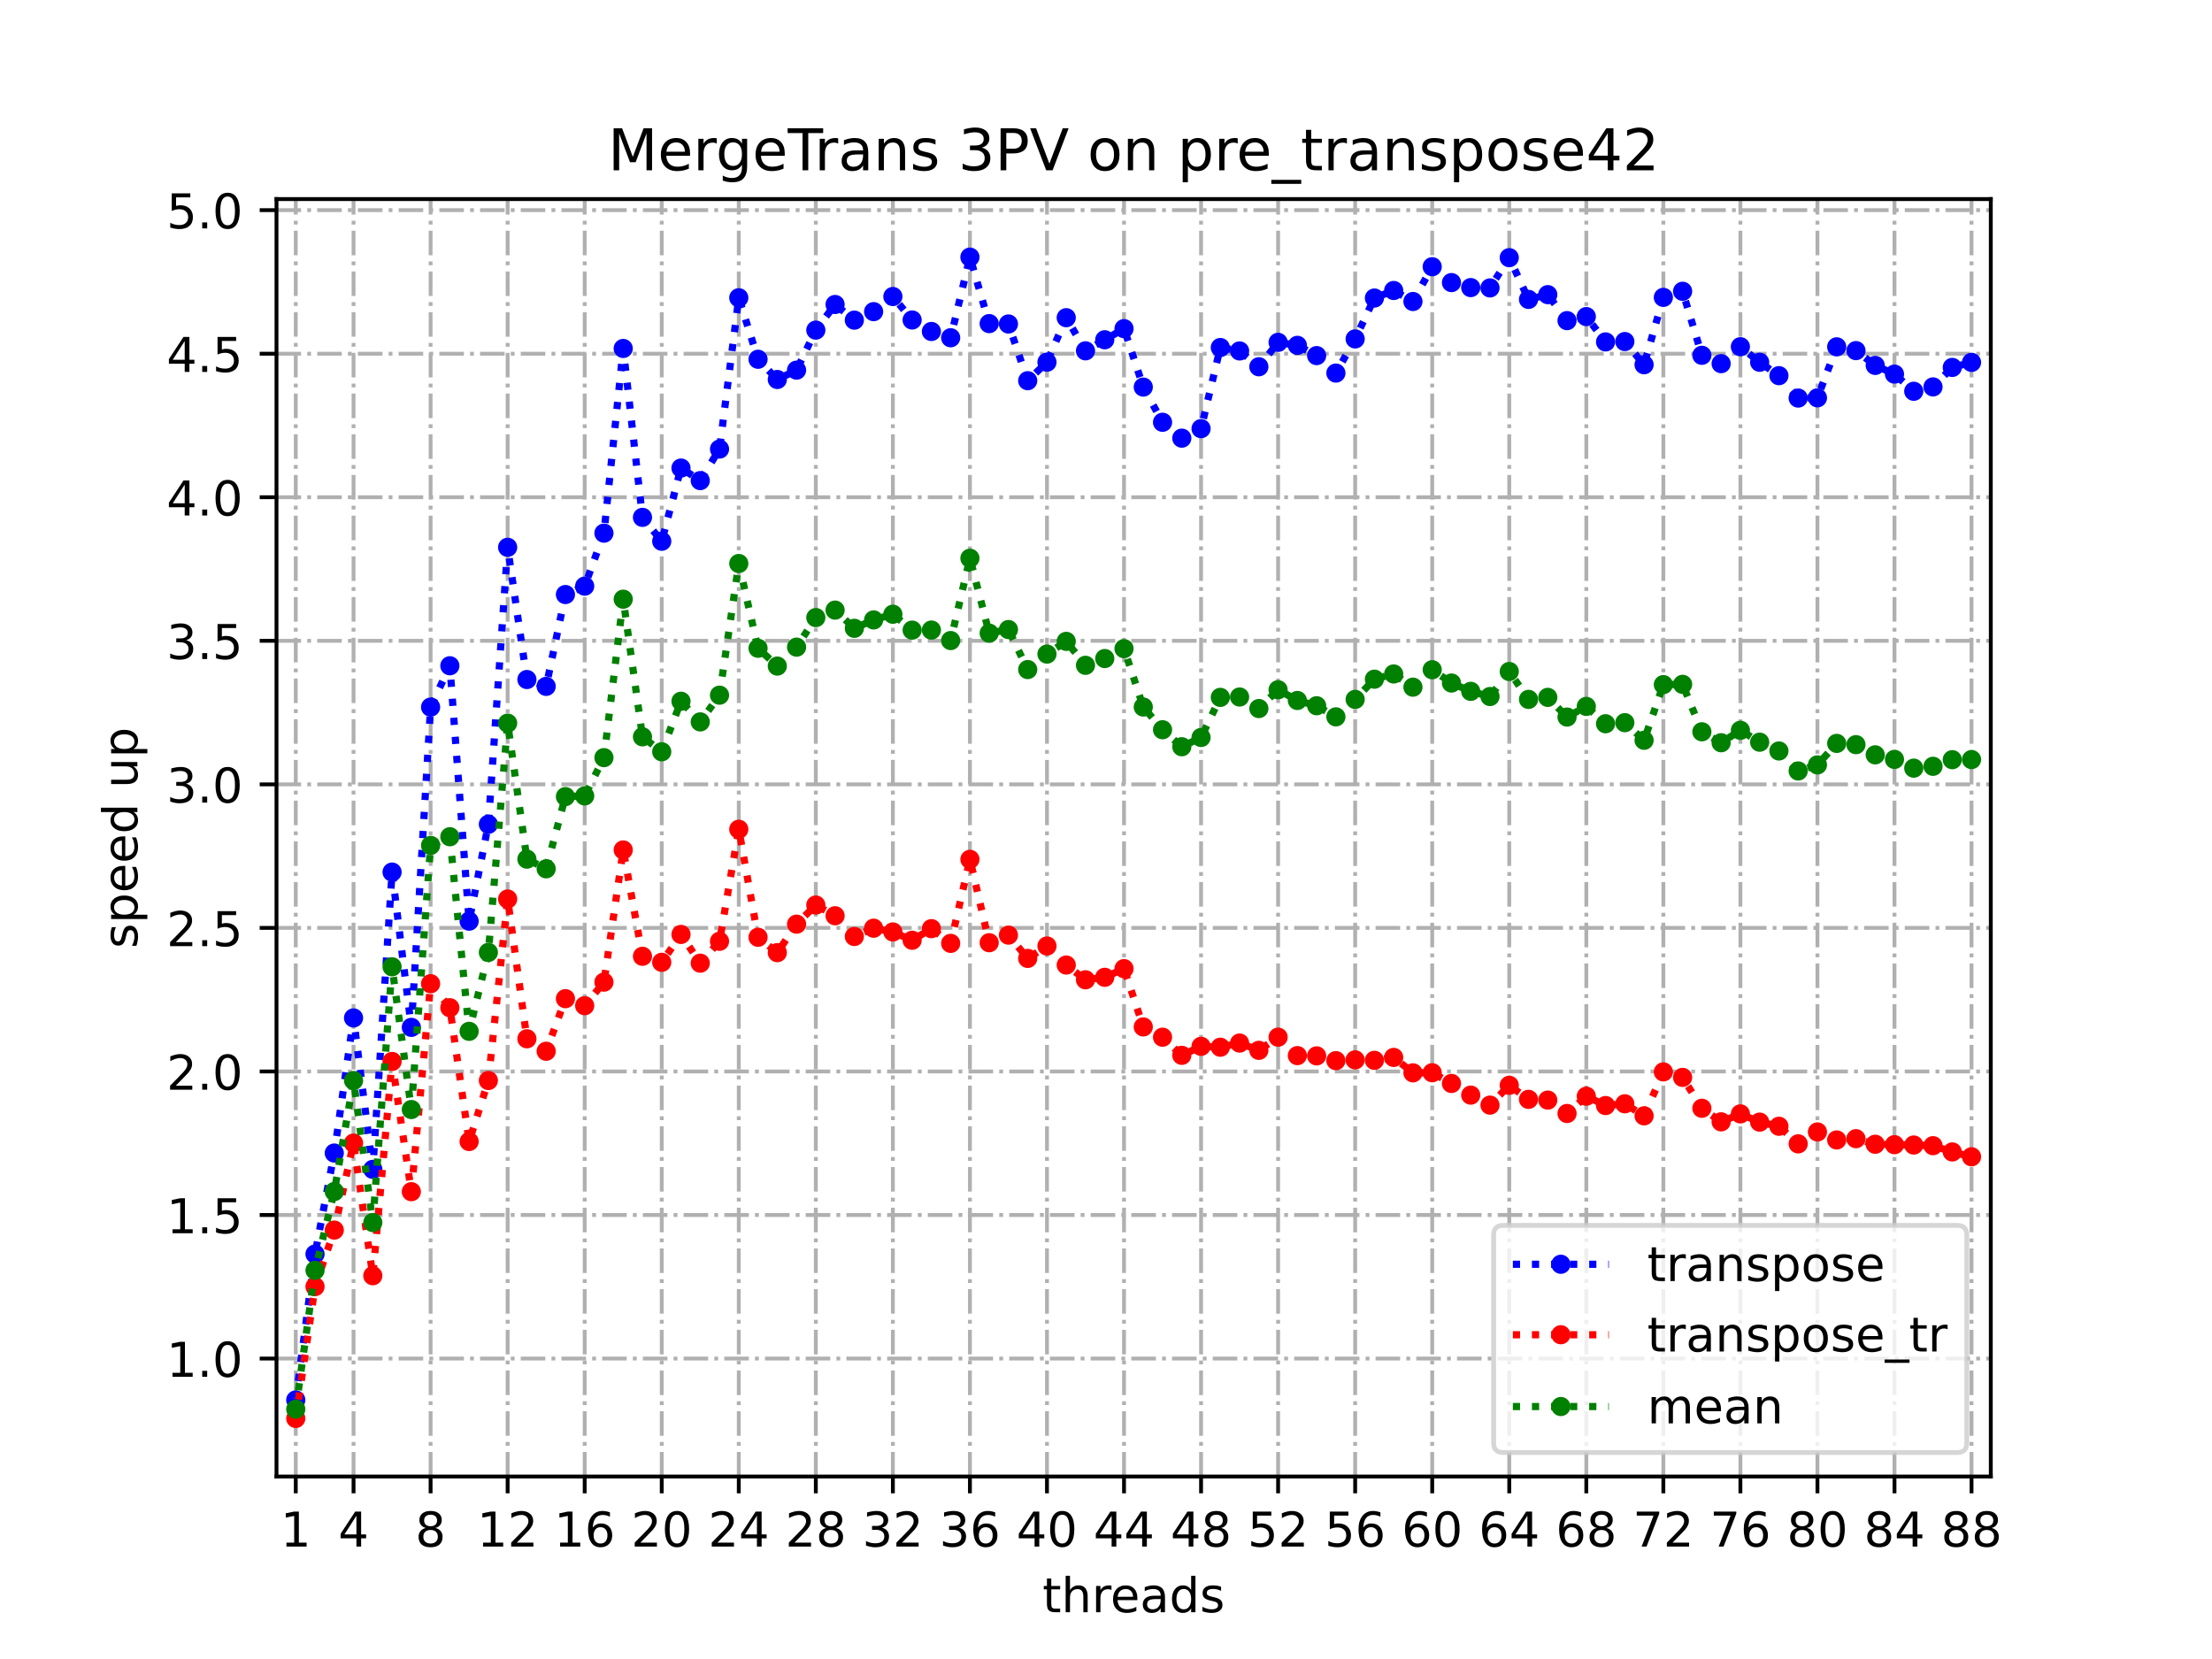 <?xml version="1.0" encoding="utf-8" standalone="no"?>
<!DOCTYPE svg PUBLIC "-//W3C//DTD SVG 1.1//EN"
  "http://www.w3.org/Graphics/SVG/1.1/DTD/svg11.dtd">
<!-- Created with matplotlib (https://matplotlib.org/) -->
<svg height="345.6pt" version="1.1" viewBox="0 0 460.8 345.6" width="460.8pt" xmlns="http://www.w3.org/2000/svg" xmlns:xlink="http://www.w3.org/1999/xlink">
 <defs>
  <style type="text/css">
*{stroke-linecap:butt;stroke-linejoin:round;}
  </style>
 </defs>
 <g id="figure_1">
  <g id="patch_1">
   <path d="M 0 345.6 
L 460.8 345.6 
L 460.8 0 
L 0 0 
z
" style="fill:#ffffff;"/>
  </g>
  <g id="axes_1">
   <g id="patch_2">
    <path d="M 57.6 307.584 
L 414.72 307.584 
L 414.72 41.472 
L 57.6 41.472 
z
" style="fill:#ffffff;"/>
   </g>
   <g id="matplotlib.axis_1">
    <g id="xtick_1">
     <g id="line2d_1">
      <path clip-path="url(#pccb68b2035)" d="M 61.613 307.584 
L 61.613 41.472 
" style="fill:none;stroke:#b0b0b0;stroke-dasharray:5.12,1.28,0.8,1.28;stroke-dashoffset:0;stroke-width:0.8;"/>
     </g>
     <g id="line2d_2">
      <defs>
       <path d="M 0 0 
L 0 3.5 
" id="m1c7e70d6e7" style="stroke:#000000;stroke-width:0.8;"/>
      </defs>
      <g>
       <use style="stroke:#000000;stroke-width:0.8;" x="61.613" xlink:href="#m1c7e70d6e7" y="307.584"/>
      </g>
     </g>
     <g id="text_1">
      <!-- 1 -->
      <defs>
       <path d="M 12.406 8.297 
L 28.516 8.297 
L 28.516 63.922 
L 10.984 60.406 
L 10.984 69.391 
L 28.422 72.906 
L 38.281 72.906 
L 38.281 8.297 
L 54.391 8.297 
L 54.391 0 
L 12.406 0 
z
" id="DejaVuSans-49"/>
      </defs>
      <g transform="translate(58.431 322.182)scale(0.1 -0.1)">
       <use xlink:href="#DejaVuSans-49"/>
      </g>
     </g>
    </g>
    <g id="xtick_2">
     <g id="line2d_3">
      <path clip-path="url(#pccb68b2035)" d="M 73.65 307.584 
L 73.65 41.472 
" style="fill:none;stroke:#b0b0b0;stroke-dasharray:5.12,1.28,0.8,1.28;stroke-dashoffset:0;stroke-width:0.8;"/>
     </g>
     <g id="line2d_4">
      <g>
       <use style="stroke:#000000;stroke-width:0.8;" x="73.65" xlink:href="#m1c7e70d6e7" y="307.584"/>
      </g>
     </g>
     <g id="text_2">
      <!-- 4 -->
      <defs>
       <path d="M 37.797 64.312 
L 12.891 25.391 
L 37.797 25.391 
z
M 35.203 72.906 
L 47.609 72.906 
L 47.609 25.391 
L 58.016 25.391 
L 58.016 17.188 
L 47.609 17.188 
L 47.609 0 
L 37.797 0 
L 37.797 17.188 
L 4.891 17.188 
L 4.891 26.703 
z
" id="DejaVuSans-52"/>
      </defs>
      <g transform="translate(70.469 322.182)scale(0.1 -0.1)">
       <use xlink:href="#DejaVuSans-52"/>
      </g>
     </g>
    </g>
    <g id="xtick_3">
     <g id="line2d_5">
      <path clip-path="url(#pccb68b2035)" d="M 89.701 307.584 
L 89.701 41.472 
" style="fill:none;stroke:#b0b0b0;stroke-dasharray:5.12,1.28,0.8,1.28;stroke-dashoffset:0;stroke-width:0.8;"/>
     </g>
     <g id="line2d_6">
      <g>
       <use style="stroke:#000000;stroke-width:0.8;" x="89.701" xlink:href="#m1c7e70d6e7" y="307.584"/>
      </g>
     </g>
     <g id="text_3">
      <!-- 8 -->
      <defs>
       <path d="M 31.781 34.625 
Q 24.75 34.625 20.719 30.859 
Q 16.703 27.094 16.703 20.516 
Q 16.703 13.922 20.719 10.156 
Q 24.75 6.391 31.781 6.391 
Q 38.812 6.391 42.859 10.172 
Q 46.922 13.969 46.922 20.516 
Q 46.922 27.094 42.891 30.859 
Q 38.875 34.625 31.781 34.625 
z
M 21.922 38.812 
Q 15.578 40.375 12.031 44.719 
Q 8.5 49.078 8.5 55.328 
Q 8.5 64.062 14.719 69.141 
Q 20.953 74.219 31.781 74.219 
Q 42.672 74.219 48.875 69.141 
Q 55.078 64.062 55.078 55.328 
Q 55.078 49.078 51.531 44.719 
Q 48 40.375 41.703 38.812 
Q 48.828 37.156 52.797 32.312 
Q 56.781 27.484 56.781 20.516 
Q 56.781 9.906 50.312 4.234 
Q 43.844 -1.422 31.781 -1.422 
Q 19.734 -1.422 13.25 4.234 
Q 6.781 9.906 6.781 20.516 
Q 6.781 27.484 10.781 32.312 
Q 14.797 37.156 21.922 38.812 
z
M 18.312 54.391 
Q 18.312 48.734 21.844 45.562 
Q 25.391 42.391 31.781 42.391 
Q 38.141 42.391 41.719 45.562 
Q 45.312 48.734 45.312 54.391 
Q 45.312 60.062 41.719 63.234 
Q 38.141 66.406 31.781 66.406 
Q 25.391 66.406 21.844 63.234 
Q 18.312 60.062 18.312 54.391 
z
" id="DejaVuSans-56"/>
      </defs>
      <g transform="translate(86.519 322.182)scale(0.1 -0.1)">
       <use xlink:href="#DejaVuSans-56"/>
      </g>
     </g>
    </g>
    <g id="xtick_4">
     <g id="line2d_7">
      <path clip-path="url(#pccb68b2035)" d="M 105.751 307.584 
L 105.751 41.472 
" style="fill:none;stroke:#b0b0b0;stroke-dasharray:5.12,1.28,0.8,1.28;stroke-dashoffset:0;stroke-width:0.8;"/>
     </g>
     <g id="line2d_8">
      <g>
       <use style="stroke:#000000;stroke-width:0.8;" x="105.751" xlink:href="#m1c7e70d6e7" y="307.584"/>
      </g>
     </g>
     <g id="text_4">
      <!-- 12 -->
      <defs>
       <path d="M 19.188 8.297 
L 53.609 8.297 
L 53.609 0 
L 7.328 0 
L 7.328 8.297 
Q 12.938 14.109 22.625 23.891 
Q 32.328 33.688 34.812 36.531 
Q 39.547 41.844 41.422 45.531 
Q 43.312 49.219 43.312 52.781 
Q 43.312 58.594 39.234 62.25 
Q 35.156 65.922 28.609 65.922 
Q 23.969 65.922 18.812 64.312 
Q 13.672 62.703 7.812 59.422 
L 7.812 69.391 
Q 13.766 71.781 18.938 73 
Q 24.125 74.219 28.422 74.219 
Q 39.75 74.219 46.484 68.547 
Q 53.219 62.891 53.219 53.422 
Q 53.219 48.922 51.531 44.891 
Q 49.859 40.875 45.406 35.406 
Q 44.188 33.984 37.641 27.219 
Q 31.109 20.453 19.188 8.297 
z
" id="DejaVuSans-50"/>
      </defs>
      <g transform="translate(99.389 322.182)scale(0.1 -0.1)">
       <use xlink:href="#DejaVuSans-49"/>
       <use x="63.623" xlink:href="#DejaVuSans-50"/>
      </g>
     </g>
    </g>
    <g id="xtick_5">
     <g id="line2d_9">
      <path clip-path="url(#pccb68b2035)" d="M 121.801 307.584 
L 121.801 41.472 
" style="fill:none;stroke:#b0b0b0;stroke-dasharray:5.12,1.28,0.8,1.28;stroke-dashoffset:0;stroke-width:0.8;"/>
     </g>
     <g id="line2d_10">
      <g>
       <use style="stroke:#000000;stroke-width:0.8;" x="121.801" xlink:href="#m1c7e70d6e7" y="307.584"/>
      </g>
     </g>
     <g id="text_5">
      <!-- 16 -->
      <defs>
       <path d="M 33.016 40.375 
Q 26.375 40.375 22.484 35.828 
Q 18.609 31.297 18.609 23.391 
Q 18.609 15.531 22.484 10.953 
Q 26.375 6.391 33.016 6.391 
Q 39.656 6.391 43.531 10.953 
Q 47.406 15.531 47.406 23.391 
Q 47.406 31.297 43.531 35.828 
Q 39.656 40.375 33.016 40.375 
z
M 52.594 71.297 
L 52.594 62.312 
Q 48.875 64.062 45.094 64.984 
Q 41.312 65.922 37.594 65.922 
Q 27.828 65.922 22.672 59.328 
Q 17.531 52.734 16.797 39.406 
Q 19.672 43.656 24.016 45.922 
Q 28.375 48.188 33.594 48.188 
Q 44.578 48.188 50.953 41.516 
Q 57.328 34.859 57.328 23.391 
Q 57.328 12.156 50.688 5.359 
Q 44.047 -1.422 33.016 -1.422 
Q 20.359 -1.422 13.672 8.266 
Q 6.984 17.969 6.984 36.375 
Q 6.984 53.656 15.188 63.938 
Q 23.391 74.219 37.203 74.219 
Q 40.922 74.219 44.703 73.484 
Q 48.484 72.75 52.594 71.297 
z
" id="DejaVuSans-54"/>
      </defs>
      <g transform="translate(115.439 322.182)scale(0.1 -0.1)">
       <use xlink:href="#DejaVuSans-49"/>
       <use x="63.623" xlink:href="#DejaVuSans-54"/>
      </g>
     </g>
    </g>
    <g id="xtick_6">
     <g id="line2d_11">
      <path clip-path="url(#pccb68b2035)" d="M 137.852 307.584 
L 137.852 41.472 
" style="fill:none;stroke:#b0b0b0;stroke-dasharray:5.12,1.28,0.8,1.28;stroke-dashoffset:0;stroke-width:0.8;"/>
     </g>
     <g id="line2d_12">
      <g>
       <use style="stroke:#000000;stroke-width:0.8;" x="137.852" xlink:href="#m1c7e70d6e7" y="307.584"/>
      </g>
     </g>
     <g id="text_6">
      <!-- 20 -->
      <defs>
       <path d="M 31.781 66.406 
Q 24.172 66.406 20.328 58.906 
Q 16.5 51.422 16.5 36.375 
Q 16.5 21.391 20.328 13.891 
Q 24.172 6.391 31.781 6.391 
Q 39.453 6.391 43.281 13.891 
Q 47.125 21.391 47.125 36.375 
Q 47.125 51.422 43.281 58.906 
Q 39.453 66.406 31.781 66.406 
z
M 31.781 74.219 
Q 44.047 74.219 50.516 64.516 
Q 56.984 54.828 56.984 36.375 
Q 56.984 17.969 50.516 8.266 
Q 44.047 -1.422 31.781 -1.422 
Q 19.531 -1.422 13.062 8.266 
Q 6.594 17.969 6.594 36.375 
Q 6.594 54.828 13.062 64.516 
Q 19.531 74.219 31.781 74.219 
z
" id="DejaVuSans-48"/>
      </defs>
      <g transform="translate(131.489 322.182)scale(0.1 -0.1)">
       <use xlink:href="#DejaVuSans-50"/>
       <use x="63.623" xlink:href="#DejaVuSans-48"/>
      </g>
     </g>
    </g>
    <g id="xtick_7">
     <g id="line2d_13">
      <path clip-path="url(#pccb68b2035)" d="M 153.902 307.584 
L 153.902 41.472 
" style="fill:none;stroke:#b0b0b0;stroke-dasharray:5.12,1.28,0.8,1.28;stroke-dashoffset:0;stroke-width:0.8;"/>
     </g>
     <g id="line2d_14">
      <g>
       <use style="stroke:#000000;stroke-width:0.8;" x="153.902" xlink:href="#m1c7e70d6e7" y="307.584"/>
      </g>
     </g>
     <g id="text_7">
      <!-- 24 -->
      <g transform="translate(147.54 322.182)scale(0.1 -0.1)">
       <use xlink:href="#DejaVuSans-50"/>
       <use x="63.623" xlink:href="#DejaVuSans-52"/>
      </g>
     </g>
    </g>
    <g id="xtick_8">
     <g id="line2d_15">
      <path clip-path="url(#pccb68b2035)" d="M 169.952 307.584 
L 169.952 41.472 
" style="fill:none;stroke:#b0b0b0;stroke-dasharray:5.12,1.28,0.8,1.28;stroke-dashoffset:0;stroke-width:0.8;"/>
     </g>
     <g id="line2d_16">
      <g>
       <use style="stroke:#000000;stroke-width:0.8;" x="169.952" xlink:href="#m1c7e70d6e7" y="307.584"/>
      </g>
     </g>
     <g id="text_8">
      <!-- 28 -->
      <g transform="translate(163.59 322.182)scale(0.1 -0.1)">
       <use xlink:href="#DejaVuSans-50"/>
       <use x="63.623" xlink:href="#DejaVuSans-56"/>
      </g>
     </g>
    </g>
    <g id="xtick_9">
     <g id="line2d_17">
      <path clip-path="url(#pccb68b2035)" d="M 186.003 307.584 
L 186.003 41.472 
" style="fill:none;stroke:#b0b0b0;stroke-dasharray:5.12,1.28,0.8,1.28;stroke-dashoffset:0;stroke-width:0.8;"/>
     </g>
     <g id="line2d_18">
      <g>
       <use style="stroke:#000000;stroke-width:0.8;" x="186.003" xlink:href="#m1c7e70d6e7" y="307.584"/>
      </g>
     </g>
     <g id="text_9">
      <!-- 32 -->
      <defs>
       <path d="M 40.578 39.312 
Q 47.656 37.797 51.625 33 
Q 55.609 28.219 55.609 21.188 
Q 55.609 10.406 48.188 4.484 
Q 40.766 -1.422 27.094 -1.422 
Q 22.516 -1.422 17.656 -0.516 
Q 12.797 0.391 7.625 2.203 
L 7.625 11.719 
Q 11.719 9.328 16.594 8.109 
Q 21.484 6.891 26.812 6.891 
Q 36.078 6.891 40.938 10.547 
Q 45.797 14.203 45.797 21.188 
Q 45.797 27.641 41.281 31.266 
Q 36.766 34.906 28.719 34.906 
L 20.219 34.906 
L 20.219 43.016 
L 29.109 43.016 
Q 36.375 43.016 40.234 45.922 
Q 44.094 48.828 44.094 54.297 
Q 44.094 59.906 40.109 62.906 
Q 36.141 65.922 28.719 65.922 
Q 24.656 65.922 20.016 65.031 
Q 15.375 64.156 9.812 62.312 
L 9.812 71.094 
Q 15.438 72.656 20.344 73.438 
Q 25.25 74.219 29.594 74.219 
Q 40.828 74.219 47.359 69.109 
Q 53.906 64.016 53.906 55.328 
Q 53.906 49.266 50.438 45.094 
Q 46.969 40.922 40.578 39.312 
z
" id="DejaVuSans-51"/>
      </defs>
      <g transform="translate(179.64 322.182)scale(0.1 -0.1)">
       <use xlink:href="#DejaVuSans-51"/>
       <use x="63.623" xlink:href="#DejaVuSans-50"/>
      </g>
     </g>
    </g>
    <g id="xtick_10">
     <g id="line2d_19">
      <path clip-path="url(#pccb68b2035)" d="M 202.053 307.584 
L 202.053 41.472 
" style="fill:none;stroke:#b0b0b0;stroke-dasharray:5.12,1.28,0.8,1.28;stroke-dashoffset:0;stroke-width:0.8;"/>
     </g>
     <g id="line2d_20">
      <g>
       <use style="stroke:#000000;stroke-width:0.8;" x="202.053" xlink:href="#m1c7e70d6e7" y="307.584"/>
      </g>
     </g>
     <g id="text_10">
      <!-- 36 -->
      <g transform="translate(195.691 322.182)scale(0.1 -0.1)">
       <use xlink:href="#DejaVuSans-51"/>
       <use x="63.623" xlink:href="#DejaVuSans-54"/>
      </g>
     </g>
    </g>
    <g id="xtick_11">
     <g id="line2d_21">
      <path clip-path="url(#pccb68b2035)" d="M 218.103 307.584 
L 218.103 41.472 
" style="fill:none;stroke:#b0b0b0;stroke-dasharray:5.12,1.28,0.8,1.28;stroke-dashoffset:0;stroke-width:0.8;"/>
     </g>
     <g id="line2d_22">
      <g>
       <use style="stroke:#000000;stroke-width:0.8;" x="218.103" xlink:href="#m1c7e70d6e7" y="307.584"/>
      </g>
     </g>
     <g id="text_11">
      <!-- 40 -->
      <g transform="translate(211.741 322.182)scale(0.1 -0.1)">
       <use xlink:href="#DejaVuSans-52"/>
       <use x="63.623" xlink:href="#DejaVuSans-48"/>
      </g>
     </g>
    </g>
    <g id="xtick_12">
     <g id="line2d_23">
      <path clip-path="url(#pccb68b2035)" d="M 234.154 307.584 
L 234.154 41.472 
" style="fill:none;stroke:#b0b0b0;stroke-dasharray:5.12,1.28,0.8,1.28;stroke-dashoffset:0;stroke-width:0.8;"/>
     </g>
     <g id="line2d_24">
      <g>
       <use style="stroke:#000000;stroke-width:0.8;" x="234.154" xlink:href="#m1c7e70d6e7" y="307.584"/>
      </g>
     </g>
     <g id="text_12">
      <!-- 44 -->
      <g transform="translate(227.791 322.182)scale(0.1 -0.1)">
       <use xlink:href="#DejaVuSans-52"/>
       <use x="63.623" xlink:href="#DejaVuSans-52"/>
      </g>
     </g>
    </g>
    <g id="xtick_13">
     <g id="line2d_25">
      <path clip-path="url(#pccb68b2035)" d="M 250.204 307.584 
L 250.204 41.472 
" style="fill:none;stroke:#b0b0b0;stroke-dasharray:5.12,1.28,0.8,1.28;stroke-dashoffset:0;stroke-width:0.8;"/>
     </g>
     <g id="line2d_26">
      <g>
       <use style="stroke:#000000;stroke-width:0.8;" x="250.204" xlink:href="#m1c7e70d6e7" y="307.584"/>
      </g>
     </g>
     <g id="text_13">
      <!-- 48 -->
      <g transform="translate(243.842 322.182)scale(0.1 -0.1)">
       <use xlink:href="#DejaVuSans-52"/>
       <use x="63.623" xlink:href="#DejaVuSans-56"/>
      </g>
     </g>
    </g>
    <g id="xtick_14">
     <g id="line2d_27">
      <path clip-path="url(#pccb68b2035)" d="M 266.254 307.584 
L 266.254 41.472 
" style="fill:none;stroke:#b0b0b0;stroke-dasharray:5.12,1.28,0.8,1.28;stroke-dashoffset:0;stroke-width:0.8;"/>
     </g>
     <g id="line2d_28">
      <g>
       <use style="stroke:#000000;stroke-width:0.8;" x="266.254" xlink:href="#m1c7e70d6e7" y="307.584"/>
      </g>
     </g>
     <g id="text_14">
      <!-- 52 -->
      <defs>
       <path d="M 10.797 72.906 
L 49.516 72.906 
L 49.516 64.594 
L 19.828 64.594 
L 19.828 46.734 
Q 21.969 47.469 24.109 47.828 
Q 26.266 48.188 28.422 48.188 
Q 40.625 48.188 47.75 41.5 
Q 54.891 34.812 54.891 23.391 
Q 54.891 11.625 47.562 5.094 
Q 40.234 -1.422 26.906 -1.422 
Q 22.312 -1.422 17.547 -0.641 
Q 12.797 0.141 7.719 1.703 
L 7.719 11.625 
Q 12.109 9.234 16.797 8.062 
Q 21.484 6.891 26.703 6.891 
Q 35.156 6.891 40.078 11.328 
Q 45.016 15.766 45.016 23.391 
Q 45.016 31 40.078 35.438 
Q 35.156 39.891 26.703 39.891 
Q 22.75 39.891 18.812 39.016 
Q 14.891 38.141 10.797 36.281 
z
" id="DejaVuSans-53"/>
      </defs>
      <g transform="translate(259.892 322.182)scale(0.1 -0.1)">
       <use xlink:href="#DejaVuSans-53"/>
       <use x="63.623" xlink:href="#DejaVuSans-50"/>
      </g>
     </g>
    </g>
    <g id="xtick_15">
     <g id="line2d_29">
      <path clip-path="url(#pccb68b2035)" d="M 282.305 307.584 
L 282.305 41.472 
" style="fill:none;stroke:#b0b0b0;stroke-dasharray:5.12,1.28,0.8,1.28;stroke-dashoffset:0;stroke-width:0.8;"/>
     </g>
     <g id="line2d_30">
      <g>
       <use style="stroke:#000000;stroke-width:0.8;" x="282.305" xlink:href="#m1c7e70d6e7" y="307.584"/>
      </g>
     </g>
     <g id="text_15">
      <!-- 56 -->
      <g transform="translate(275.942 322.182)scale(0.1 -0.1)">
       <use xlink:href="#DejaVuSans-53"/>
       <use x="63.623" xlink:href="#DejaVuSans-54"/>
      </g>
     </g>
    </g>
    <g id="xtick_16">
     <g id="line2d_31">
      <path clip-path="url(#pccb68b2035)" d="M 298.355 307.584 
L 298.355 41.472 
" style="fill:none;stroke:#b0b0b0;stroke-dasharray:5.12,1.28,0.8,1.28;stroke-dashoffset:0;stroke-width:0.8;"/>
     </g>
     <g id="line2d_32">
      <g>
       <use style="stroke:#000000;stroke-width:0.8;" x="298.355" xlink:href="#m1c7e70d6e7" y="307.584"/>
      </g>
     </g>
     <g id="text_16">
      <!-- 60 -->
      <g transform="translate(291.993 322.182)scale(0.1 -0.1)">
       <use xlink:href="#DejaVuSans-54"/>
       <use x="63.623" xlink:href="#DejaVuSans-48"/>
      </g>
     </g>
    </g>
    <g id="xtick_17">
     <g id="line2d_33">
      <path clip-path="url(#pccb68b2035)" d="M 314.405 307.584 
L 314.405 41.472 
" style="fill:none;stroke:#b0b0b0;stroke-dasharray:5.12,1.28,0.8,1.28;stroke-dashoffset:0;stroke-width:0.8;"/>
     </g>
     <g id="line2d_34">
      <g>
       <use style="stroke:#000000;stroke-width:0.8;" x="314.405" xlink:href="#m1c7e70d6e7" y="307.584"/>
      </g>
     </g>
     <g id="text_17">
      <!-- 64 -->
      <g transform="translate(308.043 322.182)scale(0.1 -0.1)">
       <use xlink:href="#DejaVuSans-54"/>
       <use x="63.623" xlink:href="#DejaVuSans-52"/>
      </g>
     </g>
    </g>
    <g id="xtick_18">
     <g id="line2d_35">
      <path clip-path="url(#pccb68b2035)" d="M 330.456 307.584 
L 330.456 41.472 
" style="fill:none;stroke:#b0b0b0;stroke-dasharray:5.12,1.28,0.8,1.28;stroke-dashoffset:0;stroke-width:0.8;"/>
     </g>
     <g id="line2d_36">
      <g>
       <use style="stroke:#000000;stroke-width:0.8;" x="330.456" xlink:href="#m1c7e70d6e7" y="307.584"/>
      </g>
     </g>
     <g id="text_18">
      <!-- 68 -->
      <g transform="translate(324.093 322.182)scale(0.1 -0.1)">
       <use xlink:href="#DejaVuSans-54"/>
       <use x="63.623" xlink:href="#DejaVuSans-56"/>
      </g>
     </g>
    </g>
    <g id="xtick_19">
     <g id="line2d_37">
      <path clip-path="url(#pccb68b2035)" d="M 346.506 307.584 
L 346.506 41.472 
" style="fill:none;stroke:#b0b0b0;stroke-dasharray:5.12,1.28,0.8,1.28;stroke-dashoffset:0;stroke-width:0.8;"/>
     </g>
     <g id="line2d_38">
      <g>
       <use style="stroke:#000000;stroke-width:0.8;" x="346.506" xlink:href="#m1c7e70d6e7" y="307.584"/>
      </g>
     </g>
     <g id="text_19">
      <!-- 72 -->
      <defs>
       <path d="M 8.203 72.906 
L 55.078 72.906 
L 55.078 68.703 
L 28.609 0 
L 18.312 0 
L 43.219 64.594 
L 8.203 64.594 
z
" id="DejaVuSans-55"/>
      </defs>
      <g transform="translate(340.144 322.182)scale(0.1 -0.1)">
       <use xlink:href="#DejaVuSans-55"/>
       <use x="63.623" xlink:href="#DejaVuSans-50"/>
      </g>
     </g>
    </g>
    <g id="xtick_20">
     <g id="line2d_39">
      <path clip-path="url(#pccb68b2035)" d="M 362.556 307.584 
L 362.556 41.472 
" style="fill:none;stroke:#b0b0b0;stroke-dasharray:5.12,1.28,0.8,1.28;stroke-dashoffset:0;stroke-width:0.8;"/>
     </g>
     <g id="line2d_40">
      <g>
       <use style="stroke:#000000;stroke-width:0.8;" x="362.556" xlink:href="#m1c7e70d6e7" y="307.584"/>
      </g>
     </g>
     <g id="text_20">
      <!-- 76 -->
      <g transform="translate(356.194 322.182)scale(0.1 -0.1)">
       <use xlink:href="#DejaVuSans-55"/>
       <use x="63.623" xlink:href="#DejaVuSans-54"/>
      </g>
     </g>
    </g>
    <g id="xtick_21">
     <g id="line2d_41">
      <path clip-path="url(#pccb68b2035)" d="M 378.607 307.584 
L 378.607 41.472 
" style="fill:none;stroke:#b0b0b0;stroke-dasharray:5.12,1.28,0.8,1.28;stroke-dashoffset:0;stroke-width:0.8;"/>
     </g>
     <g id="line2d_42">
      <g>
       <use style="stroke:#000000;stroke-width:0.8;" x="378.607" xlink:href="#m1c7e70d6e7" y="307.584"/>
      </g>
     </g>
     <g id="text_21">
      <!-- 80 -->
      <g transform="translate(372.244 322.182)scale(0.1 -0.1)">
       <use xlink:href="#DejaVuSans-56"/>
       <use x="63.623" xlink:href="#DejaVuSans-48"/>
      </g>
     </g>
    </g>
    <g id="xtick_22">
     <g id="line2d_43">
      <path clip-path="url(#pccb68b2035)" d="M 394.657 307.584 
L 394.657 41.472 
" style="fill:none;stroke:#b0b0b0;stroke-dasharray:5.12,1.28,0.8,1.28;stroke-dashoffset:0;stroke-width:0.8;"/>
     </g>
     <g id="line2d_44">
      <g>
       <use style="stroke:#000000;stroke-width:0.8;" x="394.657" xlink:href="#m1c7e70d6e7" y="307.584"/>
      </g>
     </g>
     <g id="text_22">
      <!-- 84 -->
      <g transform="translate(388.295 322.182)scale(0.1 -0.1)">
       <use xlink:href="#DejaVuSans-56"/>
       <use x="63.623" xlink:href="#DejaVuSans-52"/>
      </g>
     </g>
    </g>
    <g id="xtick_23">
     <g id="line2d_45">
      <path clip-path="url(#pccb68b2035)" d="M 410.707 307.584 
L 410.707 41.472 
" style="fill:none;stroke:#b0b0b0;stroke-dasharray:5.12,1.28,0.8,1.28;stroke-dashoffset:0;stroke-width:0.8;"/>
     </g>
     <g id="line2d_46">
      <g>
       <use style="stroke:#000000;stroke-width:0.8;" x="410.707" xlink:href="#m1c7e70d6e7" y="307.584"/>
      </g>
     </g>
     <g id="text_23">
      <!-- 88 -->
      <g transform="translate(404.345 322.182)scale(0.1 -0.1)">
       <use xlink:href="#DejaVuSans-56"/>
       <use x="63.623" xlink:href="#DejaVuSans-56"/>
      </g>
     </g>
    </g>
    <g id="text_24">
     <!-- threads -->
     <defs>
      <path d="M 18.312 70.219 
L 18.312 54.688 
L 36.812 54.688 
L 36.812 47.703 
L 18.312 47.703 
L 18.312 18.016 
Q 18.312 11.328 20.141 9.422 
Q 21.969 7.516 27.594 7.516 
L 36.812 7.516 
L 36.812 0 
L 27.594 0 
Q 17.188 0 13.234 3.875 
Q 9.281 7.766 9.281 18.016 
L 9.281 47.703 
L 2.688 47.703 
L 2.688 54.688 
L 9.281 54.688 
L 9.281 70.219 
z
" id="DejaVuSans-116"/>
      <path d="M 54.891 33.016 
L 54.891 0 
L 45.906 0 
L 45.906 32.719 
Q 45.906 40.484 42.875 44.328 
Q 39.844 48.188 33.797 48.188 
Q 26.516 48.188 22.312 43.547 
Q 18.109 38.922 18.109 30.906 
L 18.109 0 
L 9.078 0 
L 9.078 75.984 
L 18.109 75.984 
L 18.109 46.188 
Q 21.344 51.125 25.703 53.562 
Q 30.078 56 35.797 56 
Q 45.219 56 50.047 50.172 
Q 54.891 44.344 54.891 33.016 
z
" id="DejaVuSans-104"/>
      <path d="M 41.109 46.297 
Q 39.594 47.172 37.812 47.578 
Q 36.031 48 33.891 48 
Q 26.266 48 22.188 43.047 
Q 18.109 38.094 18.109 28.812 
L 18.109 0 
L 9.078 0 
L 9.078 54.688 
L 18.109 54.688 
L 18.109 46.188 
Q 20.953 51.172 25.484 53.578 
Q 30.031 56 36.531 56 
Q 37.453 56 38.578 55.875 
Q 39.703 55.766 41.062 55.516 
z
" id="DejaVuSans-114"/>
      <path d="M 56.203 29.594 
L 56.203 25.203 
L 14.891 25.203 
Q 15.484 15.922 20.484 11.062 
Q 25.484 6.203 34.422 6.203 
Q 39.594 6.203 44.453 7.469 
Q 49.312 8.734 54.109 11.281 
L 54.109 2.781 
Q 49.266 0.734 44.188 -0.344 
Q 39.109 -1.422 33.891 -1.422 
Q 20.797 -1.422 13.156 6.188 
Q 5.516 13.812 5.516 26.812 
Q 5.516 40.234 12.766 48.109 
Q 20.016 56 32.328 56 
Q 43.359 56 49.781 48.891 
Q 56.203 41.797 56.203 29.594 
z
M 47.219 32.234 
Q 47.125 39.594 43.094 43.984 
Q 39.062 48.391 32.422 48.391 
Q 24.906 48.391 20.391 44.141 
Q 15.875 39.891 15.188 32.172 
z
" id="DejaVuSans-101"/>
      <path d="M 34.281 27.484 
Q 23.391 27.484 19.188 25 
Q 14.984 22.516 14.984 16.5 
Q 14.984 11.719 18.141 8.906 
Q 21.297 6.109 26.703 6.109 
Q 34.188 6.109 38.703 11.406 
Q 43.219 16.703 43.219 25.484 
L 43.219 27.484 
z
M 52.203 31.203 
L 52.203 0 
L 43.219 0 
L 43.219 8.297 
Q 40.141 3.328 35.547 0.953 
Q 30.953 -1.422 24.312 -1.422 
Q 15.922 -1.422 10.953 3.297 
Q 6 8.016 6 15.922 
Q 6 25.141 12.172 29.828 
Q 18.359 34.516 30.609 34.516 
L 43.219 34.516 
L 43.219 35.406 
Q 43.219 41.609 39.141 45 
Q 35.062 48.391 27.688 48.391 
Q 23 48.391 18.547 47.266 
Q 14.109 46.141 10.016 43.891 
L 10.016 52.203 
Q 14.938 54.109 19.578 55.047 
Q 24.219 56 28.609 56 
Q 40.484 56 46.344 49.844 
Q 52.203 43.703 52.203 31.203 
z
" id="DejaVuSans-97"/>
      <path d="M 45.406 46.391 
L 45.406 75.984 
L 54.391 75.984 
L 54.391 0 
L 45.406 0 
L 45.406 8.203 
Q 42.578 3.328 38.25 0.953 
Q 33.938 -1.422 27.875 -1.422 
Q 17.969 -1.422 11.734 6.484 
Q 5.516 14.406 5.516 27.297 
Q 5.516 40.188 11.734 48.094 
Q 17.969 56 27.875 56 
Q 33.938 56 38.25 53.625 
Q 42.578 51.266 45.406 46.391 
z
M 14.797 27.297 
Q 14.797 17.391 18.875 11.75 
Q 22.953 6.109 30.078 6.109 
Q 37.203 6.109 41.297 11.75 
Q 45.406 17.391 45.406 27.297 
Q 45.406 37.203 41.297 42.844 
Q 37.203 48.484 30.078 48.484 
Q 22.953 48.484 18.875 42.844 
Q 14.797 37.203 14.797 27.297 
z
" id="DejaVuSans-100"/>
      <path d="M 44.281 53.078 
L 44.281 44.578 
Q 40.484 46.531 36.375 47.5 
Q 32.281 48.484 27.875 48.484 
Q 21.188 48.484 17.844 46.438 
Q 14.5 44.391 14.5 40.281 
Q 14.5 37.156 16.891 35.375 
Q 19.281 33.594 26.516 31.984 
L 29.594 31.297 
Q 39.156 29.25 43.188 25.516 
Q 47.219 21.781 47.219 15.094 
Q 47.219 7.469 41.188 3.016 
Q 35.156 -1.422 24.609 -1.422 
Q 20.219 -1.422 15.453 -0.562 
Q 10.688 0.297 5.422 2 
L 5.422 11.281 
Q 10.406 8.688 15.234 7.391 
Q 20.062 6.109 24.812 6.109 
Q 31.156 6.109 34.562 8.281 
Q 37.984 10.453 37.984 14.406 
Q 37.984 18.062 35.516 20.016 
Q 33.062 21.969 24.703 23.781 
L 21.578 24.516 
Q 13.234 26.266 9.516 29.906 
Q 5.812 33.547 5.812 39.891 
Q 5.812 47.609 11.281 51.797 
Q 16.75 56 26.812 56 
Q 31.781 56 36.172 55.266 
Q 40.578 54.547 44.281 53.078 
z
" id="DejaVuSans-115"/>
     </defs>
     <g transform="translate(217.169 335.861)scale(0.1 -0.1)">
      <use xlink:href="#DejaVuSans-116"/>
      <use x="39.209" xlink:href="#DejaVuSans-104"/>
      <use x="102.588" xlink:href="#DejaVuSans-114"/>
      <use x="141.451" xlink:href="#DejaVuSans-101"/>
      <use x="202.975" xlink:href="#DejaVuSans-97"/>
      <use x="264.254" xlink:href="#DejaVuSans-100"/>
      <use x="327.73" xlink:href="#DejaVuSans-115"/>
     </g>
    </g>
   </g>
   <g id="matplotlib.axis_2">
    <g id="ytick_1">
     <g id="line2d_47">
      <path clip-path="url(#pccb68b2035)" d="M 57.6 283.013 
L 414.72 283.013 
" style="fill:none;stroke:#b0b0b0;stroke-dasharray:5.12,1.28,0.8,1.28;stroke-dashoffset:0;stroke-width:0.8;"/>
     </g>
     <g id="line2d_48">
      <defs>
       <path d="M 0 0 
L -3.5 0 
" id="mf8a05b0e3c" style="stroke:#000000;stroke-width:0.8;"/>
      </defs>
      <g>
       <use style="stroke:#000000;stroke-width:0.8;" x="57.6" xlink:href="#mf8a05b0e3c" y="283.013"/>
      </g>
     </g>
     <g id="text_25">
      <!-- 1.0 -->
      <defs>
       <path d="M 10.688 12.406 
L 21 12.406 
L 21 0 
L 10.688 0 
z
" id="DejaVuSans-46"/>
      </defs>
      <g transform="translate(34.697 286.812)scale(0.1 -0.1)">
       <use xlink:href="#DejaVuSans-49"/>
       <use x="63.623" xlink:href="#DejaVuSans-46"/>
       <use x="95.41" xlink:href="#DejaVuSans-48"/>
      </g>
     </g>
    </g>
    <g id="ytick_2">
     <g id="line2d_49">
      <path clip-path="url(#pccb68b2035)" d="M 57.6 253.109 
L 414.72 253.109 
" style="fill:none;stroke:#b0b0b0;stroke-dasharray:5.12,1.28,0.8,1.28;stroke-dashoffset:0;stroke-width:0.8;"/>
     </g>
     <g id="line2d_50">
      <g>
       <use style="stroke:#000000;stroke-width:0.8;" x="57.6" xlink:href="#mf8a05b0e3c" y="253.109"/>
      </g>
     </g>
     <g id="text_26">
      <!-- 1.5 -->
      <g transform="translate(34.697 256.908)scale(0.1 -0.1)">
       <use xlink:href="#DejaVuSans-49"/>
       <use x="63.623" xlink:href="#DejaVuSans-46"/>
       <use x="95.41" xlink:href="#DejaVuSans-53"/>
      </g>
     </g>
    </g>
    <g id="ytick_3">
     <g id="line2d_51">
      <path clip-path="url(#pccb68b2035)" d="M 57.6 223.204 
L 414.72 223.204 
" style="fill:none;stroke:#b0b0b0;stroke-dasharray:5.12,1.28,0.8,1.28;stroke-dashoffset:0;stroke-width:0.8;"/>
     </g>
     <g id="line2d_52">
      <g>
       <use style="stroke:#000000;stroke-width:0.8;" x="57.6" xlink:href="#mf8a05b0e3c" y="223.204"/>
      </g>
     </g>
     <g id="text_27">
      <!-- 2.0 -->
      <g transform="translate(34.697 227.003)scale(0.1 -0.1)">
       <use xlink:href="#DejaVuSans-50"/>
       <use x="63.623" xlink:href="#DejaVuSans-46"/>
       <use x="95.41" xlink:href="#DejaVuSans-48"/>
      </g>
     </g>
    </g>
    <g id="ytick_4">
     <g id="line2d_53">
      <path clip-path="url(#pccb68b2035)" d="M 57.6 193.3 
L 414.72 193.3 
" style="fill:none;stroke:#b0b0b0;stroke-dasharray:5.12,1.28,0.8,1.28;stroke-dashoffset:0;stroke-width:0.8;"/>
     </g>
     <g id="line2d_54">
      <g>
       <use style="stroke:#000000;stroke-width:0.8;" x="57.6" xlink:href="#mf8a05b0e3c" y="193.3"/>
      </g>
     </g>
     <g id="text_28">
      <!-- 2.5 -->
      <g transform="translate(34.697 197.099)scale(0.1 -0.1)">
       <use xlink:href="#DejaVuSans-50"/>
       <use x="63.623" xlink:href="#DejaVuSans-46"/>
       <use x="95.41" xlink:href="#DejaVuSans-53"/>
      </g>
     </g>
    </g>
    <g id="ytick_5">
     <g id="line2d_55">
      <path clip-path="url(#pccb68b2035)" d="M 57.6 163.395 
L 414.72 163.395 
" style="fill:none;stroke:#b0b0b0;stroke-dasharray:5.12,1.28,0.8,1.28;stroke-dashoffset:0;stroke-width:0.8;"/>
     </g>
     <g id="line2d_56">
      <g>
       <use style="stroke:#000000;stroke-width:0.8;" x="57.6" xlink:href="#mf8a05b0e3c" y="163.395"/>
      </g>
     </g>
     <g id="text_29">
      <!-- 3.0 -->
      <g transform="translate(34.697 167.194)scale(0.1 -0.1)">
       <use xlink:href="#DejaVuSans-51"/>
       <use x="63.623" xlink:href="#DejaVuSans-46"/>
       <use x="95.41" xlink:href="#DejaVuSans-48"/>
      </g>
     </g>
    </g>
    <g id="ytick_6">
     <g id="line2d_57">
      <path clip-path="url(#pccb68b2035)" d="M 57.6 133.491 
L 414.72 133.491 
" style="fill:none;stroke:#b0b0b0;stroke-dasharray:5.12,1.28,0.8,1.28;stroke-dashoffset:0;stroke-width:0.8;"/>
     </g>
     <g id="line2d_58">
      <g>
       <use style="stroke:#000000;stroke-width:0.8;" x="57.6" xlink:href="#mf8a05b0e3c" y="133.491"/>
      </g>
     </g>
     <g id="text_30">
      <!-- 3.5 -->
      <g transform="translate(34.697 137.29)scale(0.1 -0.1)">
       <use xlink:href="#DejaVuSans-51"/>
       <use x="63.623" xlink:href="#DejaVuSans-46"/>
       <use x="95.41" xlink:href="#DejaVuSans-53"/>
      </g>
     </g>
    </g>
    <g id="ytick_7">
     <g id="line2d_59">
      <path clip-path="url(#pccb68b2035)" d="M 57.6 103.586 
L 414.72 103.586 
" style="fill:none;stroke:#b0b0b0;stroke-dasharray:5.12,1.28,0.8,1.28;stroke-dashoffset:0;stroke-width:0.8;"/>
     </g>
     <g id="line2d_60">
      <g>
       <use style="stroke:#000000;stroke-width:0.8;" x="57.6" xlink:href="#mf8a05b0e3c" y="103.586"/>
      </g>
     </g>
     <g id="text_31">
      <!-- 4.0 -->
      <g transform="translate(34.697 107.386)scale(0.1 -0.1)">
       <use xlink:href="#DejaVuSans-52"/>
       <use x="63.623" xlink:href="#DejaVuSans-46"/>
       <use x="95.41" xlink:href="#DejaVuSans-48"/>
      </g>
     </g>
    </g>
    <g id="ytick_8">
     <g id="line2d_61">
      <path clip-path="url(#pccb68b2035)" d="M 57.6 73.682 
L 414.72 73.682 
" style="fill:none;stroke:#b0b0b0;stroke-dasharray:5.12,1.28,0.8,1.28;stroke-dashoffset:0;stroke-width:0.8;"/>
     </g>
     <g id="line2d_62">
      <g>
       <use style="stroke:#000000;stroke-width:0.8;" x="57.6" xlink:href="#mf8a05b0e3c" y="73.682"/>
      </g>
     </g>
     <g id="text_32">
      <!-- 4.5 -->
      <g transform="translate(34.697 77.481)scale(0.1 -0.1)">
       <use xlink:href="#DejaVuSans-52"/>
       <use x="63.623" xlink:href="#DejaVuSans-46"/>
       <use x="95.41" xlink:href="#DejaVuSans-53"/>
      </g>
     </g>
    </g>
    <g id="ytick_9">
     <g id="line2d_63">
      <path clip-path="url(#pccb68b2035)" d="M 57.6 43.777 
L 414.72 43.777 
" style="fill:none;stroke:#b0b0b0;stroke-dasharray:5.12,1.28,0.8,1.28;stroke-dashoffset:0;stroke-width:0.8;"/>
     </g>
     <g id="line2d_64">
      <g>
       <use style="stroke:#000000;stroke-width:0.8;" x="57.6" xlink:href="#mf8a05b0e3c" y="43.777"/>
      </g>
     </g>
     <g id="text_33">
      <!-- 5.0 -->
      <g transform="translate(34.697 47.577)scale(0.1 -0.1)">
       <use xlink:href="#DejaVuSans-53"/>
       <use x="63.623" xlink:href="#DejaVuSans-46"/>
       <use x="95.41" xlink:href="#DejaVuSans-48"/>
      </g>
     </g>
    </g>
    <g id="text_34">
     <!-- speed up -->
     <defs>
      <path d="M 18.109 8.203 
L 18.109 -20.797 
L 9.078 -20.797 
L 9.078 54.688 
L 18.109 54.688 
L 18.109 46.391 
Q 20.953 51.266 25.266 53.625 
Q 29.594 56 35.594 56 
Q 45.562 56 51.781 48.094 
Q 58.016 40.188 58.016 27.297 
Q 58.016 14.406 51.781 6.484 
Q 45.562 -1.422 35.594 -1.422 
Q 29.594 -1.422 25.266 0.953 
Q 20.953 3.328 18.109 8.203 
z
M 48.688 27.297 
Q 48.688 37.203 44.609 42.844 
Q 40.531 48.484 33.406 48.484 
Q 26.266 48.484 22.188 42.844 
Q 18.109 37.203 18.109 27.297 
Q 18.109 17.391 22.188 11.75 
Q 26.266 6.109 33.406 6.109 
Q 40.531 6.109 44.609 11.75 
Q 48.688 17.391 48.688 27.297 
z
" id="DejaVuSans-112"/>
      <path id="DejaVuSans-32"/>
      <path d="M 8.5 21.578 
L 8.5 54.688 
L 17.484 54.688 
L 17.484 21.922 
Q 17.484 14.156 20.5 10.266 
Q 23.531 6.391 29.594 6.391 
Q 36.859 6.391 41.078 11.031 
Q 45.312 15.672 45.312 23.688 
L 45.312 54.688 
L 54.297 54.688 
L 54.297 0 
L 45.312 0 
L 45.312 8.406 
Q 42.047 3.422 37.719 1 
Q 33.406 -1.422 27.688 -1.422 
Q 18.266 -1.422 13.375 4.438 
Q 8.5 10.297 8.5 21.578 
z
M 31.109 56 
z
" id="DejaVuSans-117"/>
     </defs>
     <g transform="translate(28.617 197.566)rotate(-90)scale(0.1 -0.1)">
      <use xlink:href="#DejaVuSans-115"/>
      <use x="52.1" xlink:href="#DejaVuSans-112"/>
      <use x="115.576" xlink:href="#DejaVuSans-101"/>
      <use x="177.1" xlink:href="#DejaVuSans-101"/>
      <use x="238.623" xlink:href="#DejaVuSans-100"/>
      <use x="302.1" xlink:href="#DejaVuSans-32"/>
      <use x="333.887" xlink:href="#DejaVuSans-117"/>
      <use x="397.266" xlink:href="#DejaVuSans-112"/>
     </g>
    </g>
   </g>
   <g id="line2d_65">
    <path clip-path="url(#pccb68b2035)" d="M 61.613 291.637 
L 65.625 261.246 
L 69.638 240.201 
L 73.65 212.054 
L 77.663 243.598 
L 81.676 181.675 
L 85.688 214.02 
L 89.701 147.308 
L 93.713 138.692 
L 97.726 191.894 
L 101.738 171.713 
L 105.751 114.016 
L 109.764 141.555 
L 113.776 142.984 
L 117.789 123.852 
L 121.801 122.104 
L 125.814 111.063 
L 129.827 72.591 
L 133.839 107.777 
L 137.852 112.754 
L 141.864 97.505 
L 145.877 100.12 
L 149.889 93.548 
L 153.902 62.029 
L 157.915 74.843 
L 161.927 79.055 
L 165.94 77.105 
L 169.952 68.773 
L 173.965 63.429 
L 177.978 66.691 
L 181.99 64.921 
L 186.003 61.77 
L 190.015 66.658 
L 194.028 69.053 
L 198.04 70.36 
L 202.053 53.568 
L 206.066 67.415 
L 210.078 67.492 
L 214.091 79.308 
L 218.103 75.445 
L 222.116 66.182 
L 226.129 73.084 
L 230.141 70.78 
L 234.154 68.463 
L 238.166 80.636 
L 242.179 87.968 
L 246.191 91.276 
L 250.204 89.292 
L 254.217 72.396 
L 258.229 73.109 
L 262.242 76.403 
L 266.254 71.318 
L 270.267 71.945 
L 274.28 74.08 
L 278.292 77.719 
L 282.305 70.605 
L 286.317 62.087 
L 290.33 60.516 
L 294.342 62.809 
L 298.355 55.563 
L 302.368 58.867 
L 306.38 59.91 
L 310.393 59.978 
L 314.405 53.677 
L 318.418 62.373 
L 322.431 61.38 
L 326.443 66.794 
L 330.456 65.952 
L 334.468 71.227 
L 338.481 71.153 
L 342.493 75.98 
L 346.506 61.95 
L 350.519 60.68 
L 354.531 74.016 
L 358.544 75.753 
L 362.556 72.23 
L 366.569 75.467 
L 370.582 78.258 
L 374.594 82.924 
L 378.607 82.874 
L 382.619 72.253 
L 386.632 73.04 
L 390.644 76.123 
L 394.657 77.938 
L 398.67 81.508 
L 402.682 80.601 
L 406.695 76.541 
L 410.707 75.49 
" style="fill:none;stroke:#0000ff;stroke-dasharray:1.5,2.475;stroke-dashoffset:0;stroke-width:1.5;"/>
    <defs>
     <path d="M 0 1.5 
C 0.398 1.5 0.779 1.342 1.061 1.061 
C 1.342 0.779 1.5 0.398 1.5 0 
C 1.5 -0.398 1.342 -0.779 1.061 -1.061 
C 0.779 -1.342 0.398 -1.5 0 -1.5 
C -0.398 -1.5 -0.779 -1.342 -1.061 -1.061 
C -1.342 -0.779 -1.5 -0.398 -1.5 0 
C -1.5 0.398 -1.342 0.779 -1.061 1.061 
C -0.779 1.342 -0.398 1.5 0 1.5 
z
" id="m0f9dabd66c" style="stroke:#0000ff;"/>
    </defs>
    <g clip-path="url(#pccb68b2035)">
     <use style="fill:#0000ff;stroke:#0000ff;" x="61.613" xlink:href="#m0f9dabd66c" y="291.637"/>
     <use style="fill:#0000ff;stroke:#0000ff;" x="65.625" xlink:href="#m0f9dabd66c" y="261.246"/>
     <use style="fill:#0000ff;stroke:#0000ff;" x="69.638" xlink:href="#m0f9dabd66c" y="240.201"/>
     <use style="fill:#0000ff;stroke:#0000ff;" x="73.65" xlink:href="#m0f9dabd66c" y="212.054"/>
     <use style="fill:#0000ff;stroke:#0000ff;" x="77.663" xlink:href="#m0f9dabd66c" y="243.598"/>
     <use style="fill:#0000ff;stroke:#0000ff;" x="81.676" xlink:href="#m0f9dabd66c" y="181.675"/>
     <use style="fill:#0000ff;stroke:#0000ff;" x="85.688" xlink:href="#m0f9dabd66c" y="214.02"/>
     <use style="fill:#0000ff;stroke:#0000ff;" x="89.701" xlink:href="#m0f9dabd66c" y="147.308"/>
     <use style="fill:#0000ff;stroke:#0000ff;" x="93.713" xlink:href="#m0f9dabd66c" y="138.692"/>
     <use style="fill:#0000ff;stroke:#0000ff;" x="97.726" xlink:href="#m0f9dabd66c" y="191.894"/>
     <use style="fill:#0000ff;stroke:#0000ff;" x="101.738" xlink:href="#m0f9dabd66c" y="171.713"/>
     <use style="fill:#0000ff;stroke:#0000ff;" x="105.751" xlink:href="#m0f9dabd66c" y="114.016"/>
     <use style="fill:#0000ff;stroke:#0000ff;" x="109.764" xlink:href="#m0f9dabd66c" y="141.555"/>
     <use style="fill:#0000ff;stroke:#0000ff;" x="113.776" xlink:href="#m0f9dabd66c" y="142.984"/>
     <use style="fill:#0000ff;stroke:#0000ff;" x="117.789" xlink:href="#m0f9dabd66c" y="123.852"/>
     <use style="fill:#0000ff;stroke:#0000ff;" x="121.801" xlink:href="#m0f9dabd66c" y="122.104"/>
     <use style="fill:#0000ff;stroke:#0000ff;" x="125.814" xlink:href="#m0f9dabd66c" y="111.063"/>
     <use style="fill:#0000ff;stroke:#0000ff;" x="129.827" xlink:href="#m0f9dabd66c" y="72.591"/>
     <use style="fill:#0000ff;stroke:#0000ff;" x="133.839" xlink:href="#m0f9dabd66c" y="107.777"/>
     <use style="fill:#0000ff;stroke:#0000ff;" x="137.852" xlink:href="#m0f9dabd66c" y="112.754"/>
     <use style="fill:#0000ff;stroke:#0000ff;" x="141.864" xlink:href="#m0f9dabd66c" y="97.505"/>
     <use style="fill:#0000ff;stroke:#0000ff;" x="145.877" xlink:href="#m0f9dabd66c" y="100.12"/>
     <use style="fill:#0000ff;stroke:#0000ff;" x="149.889" xlink:href="#m0f9dabd66c" y="93.548"/>
     <use style="fill:#0000ff;stroke:#0000ff;" x="153.902" xlink:href="#m0f9dabd66c" y="62.029"/>
     <use style="fill:#0000ff;stroke:#0000ff;" x="157.915" xlink:href="#m0f9dabd66c" y="74.843"/>
     <use style="fill:#0000ff;stroke:#0000ff;" x="161.927" xlink:href="#m0f9dabd66c" y="79.055"/>
     <use style="fill:#0000ff;stroke:#0000ff;" x="165.94" xlink:href="#m0f9dabd66c" y="77.105"/>
     <use style="fill:#0000ff;stroke:#0000ff;" x="169.952" xlink:href="#m0f9dabd66c" y="68.773"/>
     <use style="fill:#0000ff;stroke:#0000ff;" x="173.965" xlink:href="#m0f9dabd66c" y="63.429"/>
     <use style="fill:#0000ff;stroke:#0000ff;" x="177.978" xlink:href="#m0f9dabd66c" y="66.691"/>
     <use style="fill:#0000ff;stroke:#0000ff;" x="181.99" xlink:href="#m0f9dabd66c" y="64.921"/>
     <use style="fill:#0000ff;stroke:#0000ff;" x="186.003" xlink:href="#m0f9dabd66c" y="61.77"/>
     <use style="fill:#0000ff;stroke:#0000ff;" x="190.015" xlink:href="#m0f9dabd66c" y="66.658"/>
     <use style="fill:#0000ff;stroke:#0000ff;" x="194.028" xlink:href="#m0f9dabd66c" y="69.053"/>
     <use style="fill:#0000ff;stroke:#0000ff;" x="198.04" xlink:href="#m0f9dabd66c" y="70.36"/>
     <use style="fill:#0000ff;stroke:#0000ff;" x="202.053" xlink:href="#m0f9dabd66c" y="53.568"/>
     <use style="fill:#0000ff;stroke:#0000ff;" x="206.066" xlink:href="#m0f9dabd66c" y="67.415"/>
     <use style="fill:#0000ff;stroke:#0000ff;" x="210.078" xlink:href="#m0f9dabd66c" y="67.492"/>
     <use style="fill:#0000ff;stroke:#0000ff;" x="214.091" xlink:href="#m0f9dabd66c" y="79.308"/>
     <use style="fill:#0000ff;stroke:#0000ff;" x="218.103" xlink:href="#m0f9dabd66c" y="75.445"/>
     <use style="fill:#0000ff;stroke:#0000ff;" x="222.116" xlink:href="#m0f9dabd66c" y="66.182"/>
     <use style="fill:#0000ff;stroke:#0000ff;" x="226.129" xlink:href="#m0f9dabd66c" y="73.084"/>
     <use style="fill:#0000ff;stroke:#0000ff;" x="230.141" xlink:href="#m0f9dabd66c" y="70.78"/>
     <use style="fill:#0000ff;stroke:#0000ff;" x="234.154" xlink:href="#m0f9dabd66c" y="68.463"/>
     <use style="fill:#0000ff;stroke:#0000ff;" x="238.166" xlink:href="#m0f9dabd66c" y="80.636"/>
     <use style="fill:#0000ff;stroke:#0000ff;" x="242.179" xlink:href="#m0f9dabd66c" y="87.968"/>
     <use style="fill:#0000ff;stroke:#0000ff;" x="246.191" xlink:href="#m0f9dabd66c" y="91.276"/>
     <use style="fill:#0000ff;stroke:#0000ff;" x="250.204" xlink:href="#m0f9dabd66c" y="89.292"/>
     <use style="fill:#0000ff;stroke:#0000ff;" x="254.217" xlink:href="#m0f9dabd66c" y="72.396"/>
     <use style="fill:#0000ff;stroke:#0000ff;" x="258.229" xlink:href="#m0f9dabd66c" y="73.109"/>
     <use style="fill:#0000ff;stroke:#0000ff;" x="262.242" xlink:href="#m0f9dabd66c" y="76.403"/>
     <use style="fill:#0000ff;stroke:#0000ff;" x="266.254" xlink:href="#m0f9dabd66c" y="71.318"/>
     <use style="fill:#0000ff;stroke:#0000ff;" x="270.267" xlink:href="#m0f9dabd66c" y="71.945"/>
     <use style="fill:#0000ff;stroke:#0000ff;" x="274.28" xlink:href="#m0f9dabd66c" y="74.08"/>
     <use style="fill:#0000ff;stroke:#0000ff;" x="278.292" xlink:href="#m0f9dabd66c" y="77.719"/>
     <use style="fill:#0000ff;stroke:#0000ff;" x="282.305" xlink:href="#m0f9dabd66c" y="70.605"/>
     <use style="fill:#0000ff;stroke:#0000ff;" x="286.317" xlink:href="#m0f9dabd66c" y="62.087"/>
     <use style="fill:#0000ff;stroke:#0000ff;" x="290.33" xlink:href="#m0f9dabd66c" y="60.516"/>
     <use style="fill:#0000ff;stroke:#0000ff;" x="294.342" xlink:href="#m0f9dabd66c" y="62.809"/>
     <use style="fill:#0000ff;stroke:#0000ff;" x="298.355" xlink:href="#m0f9dabd66c" y="55.563"/>
     <use style="fill:#0000ff;stroke:#0000ff;" x="302.368" xlink:href="#m0f9dabd66c" y="58.867"/>
     <use style="fill:#0000ff;stroke:#0000ff;" x="306.38" xlink:href="#m0f9dabd66c" y="59.91"/>
     <use style="fill:#0000ff;stroke:#0000ff;" x="310.393" xlink:href="#m0f9dabd66c" y="59.978"/>
     <use style="fill:#0000ff;stroke:#0000ff;" x="314.405" xlink:href="#m0f9dabd66c" y="53.677"/>
     <use style="fill:#0000ff;stroke:#0000ff;" x="318.418" xlink:href="#m0f9dabd66c" y="62.373"/>
     <use style="fill:#0000ff;stroke:#0000ff;" x="322.431" xlink:href="#m0f9dabd66c" y="61.38"/>
     <use style="fill:#0000ff;stroke:#0000ff;" x="326.443" xlink:href="#m0f9dabd66c" y="66.794"/>
     <use style="fill:#0000ff;stroke:#0000ff;" x="330.456" xlink:href="#m0f9dabd66c" y="65.952"/>
     <use style="fill:#0000ff;stroke:#0000ff;" x="334.468" xlink:href="#m0f9dabd66c" y="71.227"/>
     <use style="fill:#0000ff;stroke:#0000ff;" x="338.481" xlink:href="#m0f9dabd66c" y="71.153"/>
     <use style="fill:#0000ff;stroke:#0000ff;" x="342.493" xlink:href="#m0f9dabd66c" y="75.98"/>
     <use style="fill:#0000ff;stroke:#0000ff;" x="346.506" xlink:href="#m0f9dabd66c" y="61.95"/>
     <use style="fill:#0000ff;stroke:#0000ff;" x="350.519" xlink:href="#m0f9dabd66c" y="60.68"/>
     <use style="fill:#0000ff;stroke:#0000ff;" x="354.531" xlink:href="#m0f9dabd66c" y="74.016"/>
     <use style="fill:#0000ff;stroke:#0000ff;" x="358.544" xlink:href="#m0f9dabd66c" y="75.753"/>
     <use style="fill:#0000ff;stroke:#0000ff;" x="362.556" xlink:href="#m0f9dabd66c" y="72.23"/>
     <use style="fill:#0000ff;stroke:#0000ff;" x="366.569" xlink:href="#m0f9dabd66c" y="75.467"/>
     <use style="fill:#0000ff;stroke:#0000ff;" x="370.582" xlink:href="#m0f9dabd66c" y="78.258"/>
     <use style="fill:#0000ff;stroke:#0000ff;" x="374.594" xlink:href="#m0f9dabd66c" y="82.924"/>
     <use style="fill:#0000ff;stroke:#0000ff;" x="378.607" xlink:href="#m0f9dabd66c" y="82.874"/>
     <use style="fill:#0000ff;stroke:#0000ff;" x="382.619" xlink:href="#m0f9dabd66c" y="72.253"/>
     <use style="fill:#0000ff;stroke:#0000ff;" x="386.632" xlink:href="#m0f9dabd66c" y="73.04"/>
     <use style="fill:#0000ff;stroke:#0000ff;" x="390.644" xlink:href="#m0f9dabd66c" y="76.123"/>
     <use style="fill:#0000ff;stroke:#0000ff;" x="394.657" xlink:href="#m0f9dabd66c" y="77.938"/>
     <use style="fill:#0000ff;stroke:#0000ff;" x="398.67" xlink:href="#m0f9dabd66c" y="81.508"/>
     <use style="fill:#0000ff;stroke:#0000ff;" x="402.682" xlink:href="#m0f9dabd66c" y="80.601"/>
     <use style="fill:#0000ff;stroke:#0000ff;" x="406.695" xlink:href="#m0f9dabd66c" y="76.541"/>
     <use style="fill:#0000ff;stroke:#0000ff;" x="410.707" xlink:href="#m0f9dabd66c" y="75.49"/>
    </g>
   </g>
   <g id="line2d_66">
    <path clip-path="url(#pccb68b2035)" d="M 61.613 295.488 
L 65.625 268.026 
L 69.638 256.248 
L 73.65 238.125 
L 77.663 265.758 
L 81.676 221.122 
L 85.688 248.25 
L 89.701 204.926 
L 93.713 209.926 
L 97.726 237.799 
L 101.738 225.091 
L 105.751 187.284 
L 109.764 216.398 
L 113.776 218.994 
L 117.789 208.04 
L 121.801 209.504 
L 125.814 204.596 
L 129.827 177.058 
L 133.839 199.213 
L 137.852 200.468 
L 141.864 194.66 
L 145.877 200.648 
L 149.889 196.088 
L 153.902 172.751 
L 157.915 195.25 
L 161.927 198.454 
L 165.94 192.519 
L 169.952 188.535 
L 173.965 190.767 
L 177.978 195.09 
L 181.99 193.361 
L 186.003 194.144 
L 190.015 195.873 
L 194.028 193.454 
L 198.04 196.52 
L 202.053 179.019 
L 206.066 196.383 
L 210.078 194.803 
L 214.091 199.654 
L 218.103 197.07 
L 222.116 201.033 
L 226.129 204.108 
L 230.141 203.591 
L 234.154 201.787 
L 238.166 213.929 
L 242.179 216.069 
L 246.191 219.845 
L 250.204 217.972 
L 254.217 218.155 
L 258.229 217.288 
L 262.242 218.805 
L 266.254 216.061 
L 270.267 219.902 
L 274.28 219.958 
L 278.292 220.951 
L 282.305 220.79 
L 286.317 220.883 
L 290.33 220.28 
L 294.342 223.492 
L 298.355 223.471 
L 302.368 225.705 
L 306.38 228.133 
L 310.393 230.218 
L 314.405 226.09 
L 318.418 229.016 
L 322.431 229.17 
L 326.443 231.96 
L 330.456 228.358 
L 334.468 230.306 
L 338.481 229.939 
L 342.493 232.451 
L 346.506 223.295 
L 350.519 224.442 
L 354.531 230.876 
L 358.544 233.699 
L 362.556 232.043 
L 366.569 233.76 
L 370.582 234.624 
L 374.594 238.287 
L 378.607 235.806 
L 382.619 237.472 
L 386.632 237.208 
L 390.644 238.369 
L 394.657 238.458 
L 398.67 238.529 
L 402.682 238.667 
L 406.695 239.971 
L 410.707 240.977 
" style="fill:none;stroke:#ff0000;stroke-dasharray:1.5,2.475;stroke-dashoffset:0;stroke-width:1.5;"/>
    <defs>
     <path d="M 0 1.5 
C 0.398 1.5 0.779 1.342 1.061 1.061 
C 1.342 0.779 1.5 0.398 1.5 0 
C 1.5 -0.398 1.342 -0.779 1.061 -1.061 
C 0.779 -1.342 0.398 -1.5 0 -1.5 
C -0.398 -1.5 -0.779 -1.342 -1.061 -1.061 
C -1.342 -0.779 -1.5 -0.398 -1.5 0 
C -1.5 0.398 -1.342 0.779 -1.061 1.061 
C -0.779 1.342 -0.398 1.5 0 1.5 
z
" id="me19037c2e2" style="stroke:#ff0000;"/>
    </defs>
    <g clip-path="url(#pccb68b2035)">
     <use style="fill:#ff0000;stroke:#ff0000;" x="61.613" xlink:href="#me19037c2e2" y="295.488"/>
     <use style="fill:#ff0000;stroke:#ff0000;" x="65.625" xlink:href="#me19037c2e2" y="268.026"/>
     <use style="fill:#ff0000;stroke:#ff0000;" x="69.638" xlink:href="#me19037c2e2" y="256.248"/>
     <use style="fill:#ff0000;stroke:#ff0000;" x="73.65" xlink:href="#me19037c2e2" y="238.125"/>
     <use style="fill:#ff0000;stroke:#ff0000;" x="77.663" xlink:href="#me19037c2e2" y="265.758"/>
     <use style="fill:#ff0000;stroke:#ff0000;" x="81.676" xlink:href="#me19037c2e2" y="221.122"/>
     <use style="fill:#ff0000;stroke:#ff0000;" x="85.688" xlink:href="#me19037c2e2" y="248.25"/>
     <use style="fill:#ff0000;stroke:#ff0000;" x="89.701" xlink:href="#me19037c2e2" y="204.926"/>
     <use style="fill:#ff0000;stroke:#ff0000;" x="93.713" xlink:href="#me19037c2e2" y="209.926"/>
     <use style="fill:#ff0000;stroke:#ff0000;" x="97.726" xlink:href="#me19037c2e2" y="237.799"/>
     <use style="fill:#ff0000;stroke:#ff0000;" x="101.738" xlink:href="#me19037c2e2" y="225.091"/>
     <use style="fill:#ff0000;stroke:#ff0000;" x="105.751" xlink:href="#me19037c2e2" y="187.284"/>
     <use style="fill:#ff0000;stroke:#ff0000;" x="109.764" xlink:href="#me19037c2e2" y="216.398"/>
     <use style="fill:#ff0000;stroke:#ff0000;" x="113.776" xlink:href="#me19037c2e2" y="218.994"/>
     <use style="fill:#ff0000;stroke:#ff0000;" x="117.789" xlink:href="#me19037c2e2" y="208.04"/>
     <use style="fill:#ff0000;stroke:#ff0000;" x="121.801" xlink:href="#me19037c2e2" y="209.504"/>
     <use style="fill:#ff0000;stroke:#ff0000;" x="125.814" xlink:href="#me19037c2e2" y="204.596"/>
     <use style="fill:#ff0000;stroke:#ff0000;" x="129.827" xlink:href="#me19037c2e2" y="177.058"/>
     <use style="fill:#ff0000;stroke:#ff0000;" x="133.839" xlink:href="#me19037c2e2" y="199.213"/>
     <use style="fill:#ff0000;stroke:#ff0000;" x="137.852" xlink:href="#me19037c2e2" y="200.468"/>
     <use style="fill:#ff0000;stroke:#ff0000;" x="141.864" xlink:href="#me19037c2e2" y="194.66"/>
     <use style="fill:#ff0000;stroke:#ff0000;" x="145.877" xlink:href="#me19037c2e2" y="200.648"/>
     <use style="fill:#ff0000;stroke:#ff0000;" x="149.889" xlink:href="#me19037c2e2" y="196.088"/>
     <use style="fill:#ff0000;stroke:#ff0000;" x="153.902" xlink:href="#me19037c2e2" y="172.751"/>
     <use style="fill:#ff0000;stroke:#ff0000;" x="157.915" xlink:href="#me19037c2e2" y="195.25"/>
     <use style="fill:#ff0000;stroke:#ff0000;" x="161.927" xlink:href="#me19037c2e2" y="198.454"/>
     <use style="fill:#ff0000;stroke:#ff0000;" x="165.94" xlink:href="#me19037c2e2" y="192.519"/>
     <use style="fill:#ff0000;stroke:#ff0000;" x="169.952" xlink:href="#me19037c2e2" y="188.535"/>
     <use style="fill:#ff0000;stroke:#ff0000;" x="173.965" xlink:href="#me19037c2e2" y="190.767"/>
     <use style="fill:#ff0000;stroke:#ff0000;" x="177.978" xlink:href="#me19037c2e2" y="195.09"/>
     <use style="fill:#ff0000;stroke:#ff0000;" x="181.99" xlink:href="#me19037c2e2" y="193.361"/>
     <use style="fill:#ff0000;stroke:#ff0000;" x="186.003" xlink:href="#me19037c2e2" y="194.144"/>
     <use style="fill:#ff0000;stroke:#ff0000;" x="190.015" xlink:href="#me19037c2e2" y="195.873"/>
     <use style="fill:#ff0000;stroke:#ff0000;" x="194.028" xlink:href="#me19037c2e2" y="193.454"/>
     <use style="fill:#ff0000;stroke:#ff0000;" x="198.04" xlink:href="#me19037c2e2" y="196.52"/>
     <use style="fill:#ff0000;stroke:#ff0000;" x="202.053" xlink:href="#me19037c2e2" y="179.019"/>
     <use style="fill:#ff0000;stroke:#ff0000;" x="206.066" xlink:href="#me19037c2e2" y="196.383"/>
     <use style="fill:#ff0000;stroke:#ff0000;" x="210.078" xlink:href="#me19037c2e2" y="194.803"/>
     <use style="fill:#ff0000;stroke:#ff0000;" x="214.091" xlink:href="#me19037c2e2" y="199.654"/>
     <use style="fill:#ff0000;stroke:#ff0000;" x="218.103" xlink:href="#me19037c2e2" y="197.07"/>
     <use style="fill:#ff0000;stroke:#ff0000;" x="222.116" xlink:href="#me19037c2e2" y="201.033"/>
     <use style="fill:#ff0000;stroke:#ff0000;" x="226.129" xlink:href="#me19037c2e2" y="204.108"/>
     <use style="fill:#ff0000;stroke:#ff0000;" x="230.141" xlink:href="#me19037c2e2" y="203.591"/>
     <use style="fill:#ff0000;stroke:#ff0000;" x="234.154" xlink:href="#me19037c2e2" y="201.787"/>
     <use style="fill:#ff0000;stroke:#ff0000;" x="238.166" xlink:href="#me19037c2e2" y="213.929"/>
     <use style="fill:#ff0000;stroke:#ff0000;" x="242.179" xlink:href="#me19037c2e2" y="216.069"/>
     <use style="fill:#ff0000;stroke:#ff0000;" x="246.191" xlink:href="#me19037c2e2" y="219.845"/>
     <use style="fill:#ff0000;stroke:#ff0000;" x="250.204" xlink:href="#me19037c2e2" y="217.972"/>
     <use style="fill:#ff0000;stroke:#ff0000;" x="254.217" xlink:href="#me19037c2e2" y="218.155"/>
     <use style="fill:#ff0000;stroke:#ff0000;" x="258.229" xlink:href="#me19037c2e2" y="217.288"/>
     <use style="fill:#ff0000;stroke:#ff0000;" x="262.242" xlink:href="#me19037c2e2" y="218.805"/>
     <use style="fill:#ff0000;stroke:#ff0000;" x="266.254" xlink:href="#me19037c2e2" y="216.061"/>
     <use style="fill:#ff0000;stroke:#ff0000;" x="270.267" xlink:href="#me19037c2e2" y="219.902"/>
     <use style="fill:#ff0000;stroke:#ff0000;" x="274.28" xlink:href="#me19037c2e2" y="219.958"/>
     <use style="fill:#ff0000;stroke:#ff0000;" x="278.292" xlink:href="#me19037c2e2" y="220.951"/>
     <use style="fill:#ff0000;stroke:#ff0000;" x="282.305" xlink:href="#me19037c2e2" y="220.79"/>
     <use style="fill:#ff0000;stroke:#ff0000;" x="286.317" xlink:href="#me19037c2e2" y="220.883"/>
     <use style="fill:#ff0000;stroke:#ff0000;" x="290.33" xlink:href="#me19037c2e2" y="220.28"/>
     <use style="fill:#ff0000;stroke:#ff0000;" x="294.342" xlink:href="#me19037c2e2" y="223.492"/>
     <use style="fill:#ff0000;stroke:#ff0000;" x="298.355" xlink:href="#me19037c2e2" y="223.471"/>
     <use style="fill:#ff0000;stroke:#ff0000;" x="302.368" xlink:href="#me19037c2e2" y="225.705"/>
     <use style="fill:#ff0000;stroke:#ff0000;" x="306.38" xlink:href="#me19037c2e2" y="228.133"/>
     <use style="fill:#ff0000;stroke:#ff0000;" x="310.393" xlink:href="#me19037c2e2" y="230.218"/>
     <use style="fill:#ff0000;stroke:#ff0000;" x="314.405" xlink:href="#me19037c2e2" y="226.09"/>
     <use style="fill:#ff0000;stroke:#ff0000;" x="318.418" xlink:href="#me19037c2e2" y="229.016"/>
     <use style="fill:#ff0000;stroke:#ff0000;" x="322.431" xlink:href="#me19037c2e2" y="229.17"/>
     <use style="fill:#ff0000;stroke:#ff0000;" x="326.443" xlink:href="#me19037c2e2" y="231.96"/>
     <use style="fill:#ff0000;stroke:#ff0000;" x="330.456" xlink:href="#me19037c2e2" y="228.358"/>
     <use style="fill:#ff0000;stroke:#ff0000;" x="334.468" xlink:href="#me19037c2e2" y="230.306"/>
     <use style="fill:#ff0000;stroke:#ff0000;" x="338.481" xlink:href="#me19037c2e2" y="229.939"/>
     <use style="fill:#ff0000;stroke:#ff0000;" x="342.493" xlink:href="#me19037c2e2" y="232.451"/>
     <use style="fill:#ff0000;stroke:#ff0000;" x="346.506" xlink:href="#me19037c2e2" y="223.295"/>
     <use style="fill:#ff0000;stroke:#ff0000;" x="350.519" xlink:href="#me19037c2e2" y="224.442"/>
     <use style="fill:#ff0000;stroke:#ff0000;" x="354.531" xlink:href="#me19037c2e2" y="230.876"/>
     <use style="fill:#ff0000;stroke:#ff0000;" x="358.544" xlink:href="#me19037c2e2" y="233.699"/>
     <use style="fill:#ff0000;stroke:#ff0000;" x="362.556" xlink:href="#me19037c2e2" y="232.043"/>
     <use style="fill:#ff0000;stroke:#ff0000;" x="366.569" xlink:href="#me19037c2e2" y="233.76"/>
     <use style="fill:#ff0000;stroke:#ff0000;" x="370.582" xlink:href="#me19037c2e2" y="234.624"/>
     <use style="fill:#ff0000;stroke:#ff0000;" x="374.594" xlink:href="#me19037c2e2" y="238.287"/>
     <use style="fill:#ff0000;stroke:#ff0000;" x="378.607" xlink:href="#me19037c2e2" y="235.806"/>
     <use style="fill:#ff0000;stroke:#ff0000;" x="382.619" xlink:href="#me19037c2e2" y="237.472"/>
     <use style="fill:#ff0000;stroke:#ff0000;" x="386.632" xlink:href="#me19037c2e2" y="237.208"/>
     <use style="fill:#ff0000;stroke:#ff0000;" x="390.644" xlink:href="#me19037c2e2" y="238.369"/>
     <use style="fill:#ff0000;stroke:#ff0000;" x="394.657" xlink:href="#me19037c2e2" y="238.458"/>
     <use style="fill:#ff0000;stroke:#ff0000;" x="398.67" xlink:href="#me19037c2e2" y="238.529"/>
     <use style="fill:#ff0000;stroke:#ff0000;" x="402.682" xlink:href="#me19037c2e2" y="238.667"/>
     <use style="fill:#ff0000;stroke:#ff0000;" x="406.695" xlink:href="#me19037c2e2" y="239.971"/>
     <use style="fill:#ff0000;stroke:#ff0000;" x="410.707" xlink:href="#me19037c2e2" y="240.977"/>
    </g>
   </g>
   <g id="line2d_67">
    <path clip-path="url(#pccb68b2035)" d="M 61.613 293.562 
L 65.625 264.636 
L 69.638 248.224 
L 73.65 225.09 
L 77.663 254.678 
L 81.676 201.398 
L 85.688 231.135 
L 89.701 176.117 
L 93.713 174.309 
L 97.726 214.847 
L 101.738 198.402 
L 105.751 150.65 
L 109.764 178.976 
L 113.776 180.989 
L 117.789 165.946 
L 121.801 165.804 
L 125.814 157.829 
L 129.827 124.824 
L 133.839 153.495 
L 137.852 156.611 
L 141.864 146.083 
L 145.877 150.384 
L 149.889 144.818 
L 153.902 117.39 
L 157.915 135.046 
L 161.927 138.755 
L 165.94 134.812 
L 169.952 128.654 
L 173.965 127.098 
L 177.978 130.89 
L 181.99 129.141 
L 186.003 127.957 
L 190.015 131.266 
L 194.028 131.254 
L 198.04 133.44 
L 202.053 116.293 
L 206.066 131.899 
L 210.078 131.147 
L 214.091 139.481 
L 218.103 136.258 
L 222.116 133.608 
L 226.129 138.596 
L 230.141 137.185 
L 234.154 135.125 
L 238.166 147.283 
L 242.179 152.018 
L 246.191 155.56 
L 250.204 153.632 
L 254.217 145.276 
L 258.229 145.198 
L 262.242 147.604 
L 266.254 143.689 
L 270.267 145.923 
L 274.28 147.019 
L 278.292 149.335 
L 282.305 145.698 
L 286.317 141.485 
L 290.33 140.398 
L 294.342 143.15 
L 298.355 139.517 
L 302.368 142.286 
L 306.38 144.021 
L 310.393 145.098 
L 314.405 139.883 
L 318.418 145.695 
L 322.431 145.275 
L 326.443 149.377 
L 330.456 147.155 
L 334.468 150.767 
L 338.481 150.546 
L 342.493 154.216 
L 346.506 142.622 
L 350.519 142.561 
L 354.531 152.446 
L 358.544 154.726 
L 362.556 152.136 
L 366.569 154.613 
L 370.582 156.441 
L 374.594 160.606 
L 378.607 159.34 
L 382.619 154.863 
L 386.632 155.124 
L 390.644 157.246 
L 394.657 158.198 
L 398.67 160.018 
L 402.682 159.634 
L 406.695 158.256 
L 410.707 158.233 
" style="fill:none;stroke:#008000;stroke-dasharray:1.5,2.475;stroke-dashoffset:0;stroke-width:1.5;"/>
    <defs>
     <path d="M 0 1.5 
C 0.398 1.5 0.779 1.342 1.061 1.061 
C 1.342 0.779 1.5 0.398 1.5 0 
C 1.5 -0.398 1.342 -0.779 1.061 -1.061 
C 0.779 -1.342 0.398 -1.5 0 -1.5 
C -0.398 -1.5 -0.779 -1.342 -1.061 -1.061 
C -1.342 -0.779 -1.5 -0.398 -1.5 0 
C -1.5 0.398 -1.342 0.779 -1.061 1.061 
C -0.779 1.342 -0.398 1.5 0 1.5 
z
" id="m6ace808e24" style="stroke:#008000;"/>
    </defs>
    <g clip-path="url(#pccb68b2035)">
     <use style="fill:#008000;stroke:#008000;" x="61.613" xlink:href="#m6ace808e24" y="293.562"/>
     <use style="fill:#008000;stroke:#008000;" x="65.625" xlink:href="#m6ace808e24" y="264.636"/>
     <use style="fill:#008000;stroke:#008000;" x="69.638" xlink:href="#m6ace808e24" y="248.224"/>
     <use style="fill:#008000;stroke:#008000;" x="73.65" xlink:href="#m6ace808e24" y="225.09"/>
     <use style="fill:#008000;stroke:#008000;" x="77.663" xlink:href="#m6ace808e24" y="254.678"/>
     <use style="fill:#008000;stroke:#008000;" x="81.676" xlink:href="#m6ace808e24" y="201.398"/>
     <use style="fill:#008000;stroke:#008000;" x="85.688" xlink:href="#m6ace808e24" y="231.135"/>
     <use style="fill:#008000;stroke:#008000;" x="89.701" xlink:href="#m6ace808e24" y="176.117"/>
     <use style="fill:#008000;stroke:#008000;" x="93.713" xlink:href="#m6ace808e24" y="174.309"/>
     <use style="fill:#008000;stroke:#008000;" x="97.726" xlink:href="#m6ace808e24" y="214.847"/>
     <use style="fill:#008000;stroke:#008000;" x="101.738" xlink:href="#m6ace808e24" y="198.402"/>
     <use style="fill:#008000;stroke:#008000;" x="105.751" xlink:href="#m6ace808e24" y="150.65"/>
     <use style="fill:#008000;stroke:#008000;" x="109.764" xlink:href="#m6ace808e24" y="178.976"/>
     <use style="fill:#008000;stroke:#008000;" x="113.776" xlink:href="#m6ace808e24" y="180.989"/>
     <use style="fill:#008000;stroke:#008000;" x="117.789" xlink:href="#m6ace808e24" y="165.946"/>
     <use style="fill:#008000;stroke:#008000;" x="121.801" xlink:href="#m6ace808e24" y="165.804"/>
     <use style="fill:#008000;stroke:#008000;" x="125.814" xlink:href="#m6ace808e24" y="157.829"/>
     <use style="fill:#008000;stroke:#008000;" x="129.827" xlink:href="#m6ace808e24" y="124.824"/>
     <use style="fill:#008000;stroke:#008000;" x="133.839" xlink:href="#m6ace808e24" y="153.495"/>
     <use style="fill:#008000;stroke:#008000;" x="137.852" xlink:href="#m6ace808e24" y="156.611"/>
     <use style="fill:#008000;stroke:#008000;" x="141.864" xlink:href="#m6ace808e24" y="146.083"/>
     <use style="fill:#008000;stroke:#008000;" x="145.877" xlink:href="#m6ace808e24" y="150.384"/>
     <use style="fill:#008000;stroke:#008000;" x="149.889" xlink:href="#m6ace808e24" y="144.818"/>
     <use style="fill:#008000;stroke:#008000;" x="153.902" xlink:href="#m6ace808e24" y="117.39"/>
     <use style="fill:#008000;stroke:#008000;" x="157.915" xlink:href="#m6ace808e24" y="135.046"/>
     <use style="fill:#008000;stroke:#008000;" x="161.927" xlink:href="#m6ace808e24" y="138.755"/>
     <use style="fill:#008000;stroke:#008000;" x="165.94" xlink:href="#m6ace808e24" y="134.812"/>
     <use style="fill:#008000;stroke:#008000;" x="169.952" xlink:href="#m6ace808e24" y="128.654"/>
     <use style="fill:#008000;stroke:#008000;" x="173.965" xlink:href="#m6ace808e24" y="127.098"/>
     <use style="fill:#008000;stroke:#008000;" x="177.978" xlink:href="#m6ace808e24" y="130.89"/>
     <use style="fill:#008000;stroke:#008000;" x="181.99" xlink:href="#m6ace808e24" y="129.141"/>
     <use style="fill:#008000;stroke:#008000;" x="186.003" xlink:href="#m6ace808e24" y="127.957"/>
     <use style="fill:#008000;stroke:#008000;" x="190.015" xlink:href="#m6ace808e24" y="131.266"/>
     <use style="fill:#008000;stroke:#008000;" x="194.028" xlink:href="#m6ace808e24" y="131.254"/>
     <use style="fill:#008000;stroke:#008000;" x="198.04" xlink:href="#m6ace808e24" y="133.44"/>
     <use style="fill:#008000;stroke:#008000;" x="202.053" xlink:href="#m6ace808e24" y="116.293"/>
     <use style="fill:#008000;stroke:#008000;" x="206.066" xlink:href="#m6ace808e24" y="131.899"/>
     <use style="fill:#008000;stroke:#008000;" x="210.078" xlink:href="#m6ace808e24" y="131.147"/>
     <use style="fill:#008000;stroke:#008000;" x="214.091" xlink:href="#m6ace808e24" y="139.481"/>
     <use style="fill:#008000;stroke:#008000;" x="218.103" xlink:href="#m6ace808e24" y="136.258"/>
     <use style="fill:#008000;stroke:#008000;" x="222.116" xlink:href="#m6ace808e24" y="133.608"/>
     <use style="fill:#008000;stroke:#008000;" x="226.129" xlink:href="#m6ace808e24" y="138.596"/>
     <use style="fill:#008000;stroke:#008000;" x="230.141" xlink:href="#m6ace808e24" y="137.185"/>
     <use style="fill:#008000;stroke:#008000;" x="234.154" xlink:href="#m6ace808e24" y="135.125"/>
     <use style="fill:#008000;stroke:#008000;" x="238.166" xlink:href="#m6ace808e24" y="147.283"/>
     <use style="fill:#008000;stroke:#008000;" x="242.179" xlink:href="#m6ace808e24" y="152.018"/>
     <use style="fill:#008000;stroke:#008000;" x="246.191" xlink:href="#m6ace808e24" y="155.56"/>
     <use style="fill:#008000;stroke:#008000;" x="250.204" xlink:href="#m6ace808e24" y="153.632"/>
     <use style="fill:#008000;stroke:#008000;" x="254.217" xlink:href="#m6ace808e24" y="145.276"/>
     <use style="fill:#008000;stroke:#008000;" x="258.229" xlink:href="#m6ace808e24" y="145.198"/>
     <use style="fill:#008000;stroke:#008000;" x="262.242" xlink:href="#m6ace808e24" y="147.604"/>
     <use style="fill:#008000;stroke:#008000;" x="266.254" xlink:href="#m6ace808e24" y="143.689"/>
     <use style="fill:#008000;stroke:#008000;" x="270.267" xlink:href="#m6ace808e24" y="145.923"/>
     <use style="fill:#008000;stroke:#008000;" x="274.28" xlink:href="#m6ace808e24" y="147.019"/>
     <use style="fill:#008000;stroke:#008000;" x="278.292" xlink:href="#m6ace808e24" y="149.335"/>
     <use style="fill:#008000;stroke:#008000;" x="282.305" xlink:href="#m6ace808e24" y="145.698"/>
     <use style="fill:#008000;stroke:#008000;" x="286.317" xlink:href="#m6ace808e24" y="141.485"/>
     <use style="fill:#008000;stroke:#008000;" x="290.33" xlink:href="#m6ace808e24" y="140.398"/>
     <use style="fill:#008000;stroke:#008000;" x="294.342" xlink:href="#m6ace808e24" y="143.15"/>
     <use style="fill:#008000;stroke:#008000;" x="298.355" xlink:href="#m6ace808e24" y="139.517"/>
     <use style="fill:#008000;stroke:#008000;" x="302.368" xlink:href="#m6ace808e24" y="142.286"/>
     <use style="fill:#008000;stroke:#008000;" x="306.38" xlink:href="#m6ace808e24" y="144.021"/>
     <use style="fill:#008000;stroke:#008000;" x="310.393" xlink:href="#m6ace808e24" y="145.098"/>
     <use style="fill:#008000;stroke:#008000;" x="314.405" xlink:href="#m6ace808e24" y="139.883"/>
     <use style="fill:#008000;stroke:#008000;" x="318.418" xlink:href="#m6ace808e24" y="145.695"/>
     <use style="fill:#008000;stroke:#008000;" x="322.431" xlink:href="#m6ace808e24" y="145.275"/>
     <use style="fill:#008000;stroke:#008000;" x="326.443" xlink:href="#m6ace808e24" y="149.377"/>
     <use style="fill:#008000;stroke:#008000;" x="330.456" xlink:href="#m6ace808e24" y="147.155"/>
     <use style="fill:#008000;stroke:#008000;" x="334.468" xlink:href="#m6ace808e24" y="150.767"/>
     <use style="fill:#008000;stroke:#008000;" x="338.481" xlink:href="#m6ace808e24" y="150.546"/>
     <use style="fill:#008000;stroke:#008000;" x="342.493" xlink:href="#m6ace808e24" y="154.216"/>
     <use style="fill:#008000;stroke:#008000;" x="346.506" xlink:href="#m6ace808e24" y="142.622"/>
     <use style="fill:#008000;stroke:#008000;" x="350.519" xlink:href="#m6ace808e24" y="142.561"/>
     <use style="fill:#008000;stroke:#008000;" x="354.531" xlink:href="#m6ace808e24" y="152.446"/>
     <use style="fill:#008000;stroke:#008000;" x="358.544" xlink:href="#m6ace808e24" y="154.726"/>
     <use style="fill:#008000;stroke:#008000;" x="362.556" xlink:href="#m6ace808e24" y="152.136"/>
     <use style="fill:#008000;stroke:#008000;" x="366.569" xlink:href="#m6ace808e24" y="154.613"/>
     <use style="fill:#008000;stroke:#008000;" x="370.582" xlink:href="#m6ace808e24" y="156.441"/>
     <use style="fill:#008000;stroke:#008000;" x="374.594" xlink:href="#m6ace808e24" y="160.606"/>
     <use style="fill:#008000;stroke:#008000;" x="378.607" xlink:href="#m6ace808e24" y="159.34"/>
     <use style="fill:#008000;stroke:#008000;" x="382.619" xlink:href="#m6ace808e24" y="154.863"/>
     <use style="fill:#008000;stroke:#008000;" x="386.632" xlink:href="#m6ace808e24" y="155.124"/>
     <use style="fill:#008000;stroke:#008000;" x="390.644" xlink:href="#m6ace808e24" y="157.246"/>
     <use style="fill:#008000;stroke:#008000;" x="394.657" xlink:href="#m6ace808e24" y="158.198"/>
     <use style="fill:#008000;stroke:#008000;" x="398.67" xlink:href="#m6ace808e24" y="160.018"/>
     <use style="fill:#008000;stroke:#008000;" x="402.682" xlink:href="#m6ace808e24" y="159.634"/>
     <use style="fill:#008000;stroke:#008000;" x="406.695" xlink:href="#m6ace808e24" y="158.256"/>
     <use style="fill:#008000;stroke:#008000;" x="410.707" xlink:href="#m6ace808e24" y="158.233"/>
    </g>
   </g>
   <g id="patch_3">
    <path d="M 57.6 307.584 
L 57.6 41.472 
" style="fill:none;stroke:#000000;stroke-linecap:square;stroke-linejoin:miter;stroke-width:0.8;"/>
   </g>
   <g id="patch_4">
    <path d="M 414.72 307.584 
L 414.72 41.472 
" style="fill:none;stroke:#000000;stroke-linecap:square;stroke-linejoin:miter;stroke-width:0.8;"/>
   </g>
   <g id="patch_5">
    <path d="M 57.6 307.584 
L 414.72 307.584 
" style="fill:none;stroke:#000000;stroke-linecap:square;stroke-linejoin:miter;stroke-width:0.8;"/>
   </g>
   <g id="patch_6">
    <path d="M 57.6 41.472 
L 414.72 41.472 
" style="fill:none;stroke:#000000;stroke-linecap:square;stroke-linejoin:miter;stroke-width:0.8;"/>
   </g>
   <g id="text_35">
    <!-- MergeTrans 3PV on pre_transpose42 -->
    <defs>
     <path d="M 9.812 72.906 
L 24.516 72.906 
L 43.109 23.297 
L 61.812 72.906 
L 76.516 72.906 
L 76.516 0 
L 66.891 0 
L 66.891 64.016 
L 48.094 14.016 
L 38.188 14.016 
L 19.391 64.016 
L 19.391 0 
L 9.812 0 
z
" id="DejaVuSans-77"/>
     <path d="M 45.406 27.984 
Q 45.406 37.75 41.375 43.109 
Q 37.359 48.484 30.078 48.484 
Q 22.859 48.484 18.828 43.109 
Q 14.797 37.75 14.797 27.984 
Q 14.797 18.266 18.828 12.891 
Q 22.859 7.516 30.078 7.516 
Q 37.359 7.516 41.375 12.891 
Q 45.406 18.266 45.406 27.984 
z
M 54.391 6.781 
Q 54.391 -7.172 48.188 -13.984 
Q 42 -20.797 29.203 -20.797 
Q 24.469 -20.797 20.266 -20.094 
Q 16.062 -19.391 12.109 -17.922 
L 12.109 -9.188 
Q 16.062 -11.328 19.922 -12.344 
Q 23.781 -13.375 27.781 -13.375 
Q 36.625 -13.375 41.016 -8.766 
Q 45.406 -4.156 45.406 5.172 
L 45.406 9.625 
Q 42.625 4.781 38.281 2.391 
Q 33.938 0 27.875 0 
Q 17.828 0 11.672 7.656 
Q 5.516 15.328 5.516 27.984 
Q 5.516 40.672 11.672 48.328 
Q 17.828 56 27.875 56 
Q 33.938 56 38.281 53.609 
Q 42.625 51.219 45.406 46.391 
L 45.406 54.688 
L 54.391 54.688 
z
" id="DejaVuSans-103"/>
     <path d="M -0.297 72.906 
L 61.375 72.906 
L 61.375 64.594 
L 35.5 64.594 
L 35.5 0 
L 25.594 0 
L 25.594 64.594 
L -0.297 64.594 
z
" id="DejaVuSans-84"/>
     <path d="M 54.891 33.016 
L 54.891 0 
L 45.906 0 
L 45.906 32.719 
Q 45.906 40.484 42.875 44.328 
Q 39.844 48.188 33.797 48.188 
Q 26.516 48.188 22.312 43.547 
Q 18.109 38.922 18.109 30.906 
L 18.109 0 
L 9.078 0 
L 9.078 54.688 
L 18.109 54.688 
L 18.109 46.188 
Q 21.344 51.125 25.703 53.562 
Q 30.078 56 35.797 56 
Q 45.219 56 50.047 50.172 
Q 54.891 44.344 54.891 33.016 
z
" id="DejaVuSans-110"/>
     <path d="M 19.672 64.797 
L 19.672 37.406 
L 32.078 37.406 
Q 38.969 37.406 42.719 40.969 
Q 46.484 44.531 46.484 51.125 
Q 46.484 57.672 42.719 61.234 
Q 38.969 64.797 32.078 64.797 
z
M 9.812 72.906 
L 32.078 72.906 
Q 44.344 72.906 50.609 67.359 
Q 56.891 61.812 56.891 51.125 
Q 56.891 40.328 50.609 34.812 
Q 44.344 29.297 32.078 29.297 
L 19.672 29.297 
L 19.672 0 
L 9.812 0 
z
" id="DejaVuSans-80"/>
     <path d="M 28.609 0 
L 0.781 72.906 
L 11.078 72.906 
L 34.188 11.531 
L 57.328 72.906 
L 67.578 72.906 
L 39.797 0 
z
" id="DejaVuSans-86"/>
     <path d="M 30.609 48.391 
Q 23.391 48.391 19.188 42.75 
Q 14.984 37.109 14.984 27.297 
Q 14.984 17.484 19.156 11.844 
Q 23.344 6.203 30.609 6.203 
Q 37.797 6.203 41.984 11.859 
Q 46.188 17.531 46.188 27.297 
Q 46.188 37.016 41.984 42.703 
Q 37.797 48.391 30.609 48.391 
z
M 30.609 56 
Q 42.328 56 49.016 48.375 
Q 55.719 40.766 55.719 27.297 
Q 55.719 13.875 49.016 6.219 
Q 42.328 -1.422 30.609 -1.422 
Q 18.844 -1.422 12.172 6.219 
Q 5.516 13.875 5.516 27.297 
Q 5.516 40.766 12.172 48.375 
Q 18.844 56 30.609 56 
z
" id="DejaVuSans-111"/>
     <path d="M 50.984 -16.609 
L 50.984 -23.578 
L -0.984 -23.578 
L -0.984 -16.609 
z
" id="DejaVuSans-95"/>
    </defs>
    <g transform="translate(126.654 35.472)scale(0.12 -0.12)">
     <use xlink:href="#DejaVuSans-77"/>
     <use x="86.279" xlink:href="#DejaVuSans-101"/>
     <use x="147.803" xlink:href="#DejaVuSans-114"/>
     <use x="187.166" xlink:href="#DejaVuSans-103"/>
     <use x="250.643" xlink:href="#DejaVuSans-101"/>
     <use x="312.166" xlink:href="#DejaVuSans-84"/>
     <use x="358.5" xlink:href="#DejaVuSans-114"/>
     <use x="399.613" xlink:href="#DejaVuSans-97"/>
     <use x="460.893" xlink:href="#DejaVuSans-110"/>
     <use x="524.271" xlink:href="#DejaVuSans-115"/>
     <use x="576.371" xlink:href="#DejaVuSans-32"/>
     <use x="608.158" xlink:href="#DejaVuSans-51"/>
     <use x="671.781" xlink:href="#DejaVuSans-80"/>
     <use x="732.084" xlink:href="#DejaVuSans-86"/>
     <use x="800.492" xlink:href="#DejaVuSans-32"/>
     <use x="832.279" xlink:href="#DejaVuSans-111"/>
     <use x="893.461" xlink:href="#DejaVuSans-110"/>
     <use x="956.84" xlink:href="#DejaVuSans-32"/>
     <use x="988.627" xlink:href="#DejaVuSans-112"/>
     <use x="1052.104" xlink:href="#DejaVuSans-114"/>
     <use x="1090.967" xlink:href="#DejaVuSans-101"/>
     <use x="1152.49" xlink:href="#DejaVuSans-95"/>
     <use x="1202.49" xlink:href="#DejaVuSans-116"/>
     <use x="1241.699" xlink:href="#DejaVuSans-114"/>
     <use x="1282.812" xlink:href="#DejaVuSans-97"/>
     <use x="1344.092" xlink:href="#DejaVuSans-110"/>
     <use x="1407.471" xlink:href="#DejaVuSans-115"/>
     <use x="1459.57" xlink:href="#DejaVuSans-112"/>
     <use x="1523.047" xlink:href="#DejaVuSans-111"/>
     <use x="1584.229" xlink:href="#DejaVuSans-115"/>
     <use x="1636.328" xlink:href="#DejaVuSans-101"/>
     <use x="1697.852" xlink:href="#DejaVuSans-52"/>
     <use x="1761.475" xlink:href="#DejaVuSans-50"/>
    </g>
   </g>
   <g id="legend_1">
    <g id="patch_7">
     <path d="M 313.153 302.584 
L 407.72 302.584 
Q 409.72 302.584 409.72 300.584 
L 409.72 257.272 
Q 409.72 255.272 407.72 255.272 
L 313.153 255.272 
Q 311.153 255.272 311.153 257.272 
L 311.153 300.584 
Q 311.153 302.584 313.153 302.584 
z
" style="fill:#ffffff;opacity:0.8;stroke:#cccccc;stroke-linejoin:miter;"/>
    </g>
    <g id="line2d_68">
     <path d="M 315.153 263.37 
L 335.153 263.37 
" style="fill:none;stroke:#0000ff;stroke-dasharray:1.5,2.475;stroke-dashoffset:0;stroke-width:1.5;"/>
    </g>
    <g id="line2d_69">
     <g>
      <use style="fill:#0000ff;stroke:#0000ff;" x="325.153" xlink:href="#m0f9dabd66c" y="263.37"/>
     </g>
    </g>
    <g id="text_36">
     <!-- transpose -->
     <g transform="translate(343.153 266.87)scale(0.1 -0.1)">
      <use xlink:href="#DejaVuSans-116"/>
      <use x="39.209" xlink:href="#DejaVuSans-114"/>
      <use x="80.322" xlink:href="#DejaVuSans-97"/>
      <use x="141.602" xlink:href="#DejaVuSans-110"/>
      <use x="204.98" xlink:href="#DejaVuSans-115"/>
      <use x="257.08" xlink:href="#DejaVuSans-112"/>
      <use x="320.557" xlink:href="#DejaVuSans-111"/>
      <use x="381.738" xlink:href="#DejaVuSans-115"/>
      <use x="433.838" xlink:href="#DejaVuSans-101"/>
     </g>
    </g>
    <g id="line2d_70">
     <path d="M 315.153 278.048 
L 335.153 278.048 
" style="fill:none;stroke:#ff0000;stroke-dasharray:1.5,2.475;stroke-dashoffset:0;stroke-width:1.5;"/>
    </g>
    <g id="line2d_71">
     <g>
      <use style="fill:#ff0000;stroke:#ff0000;" x="325.153" xlink:href="#me19037c2e2" y="278.048"/>
     </g>
    </g>
    <g id="text_37">
     <!-- transpose_tr -->
     <g transform="translate(343.153 281.548)scale(0.1 -0.1)">
      <use xlink:href="#DejaVuSans-116"/>
      <use x="39.209" xlink:href="#DejaVuSans-114"/>
      <use x="80.322" xlink:href="#DejaVuSans-97"/>
      <use x="141.602" xlink:href="#DejaVuSans-110"/>
      <use x="204.98" xlink:href="#DejaVuSans-115"/>
      <use x="257.08" xlink:href="#DejaVuSans-112"/>
      <use x="320.557" xlink:href="#DejaVuSans-111"/>
      <use x="381.738" xlink:href="#DejaVuSans-115"/>
      <use x="433.838" xlink:href="#DejaVuSans-101"/>
      <use x="495.361" xlink:href="#DejaVuSans-95"/>
      <use x="545.361" xlink:href="#DejaVuSans-116"/>
      <use x="584.57" xlink:href="#DejaVuSans-114"/>
     </g>
    </g>
    <g id="line2d_72">
     <path d="M 315.153 293.004 
L 335.153 293.004 
" style="fill:none;stroke:#008000;stroke-dasharray:1.5,2.475;stroke-dashoffset:0;stroke-width:1.5;"/>
    </g>
    <g id="line2d_73">
     <g>
      <use style="fill:#008000;stroke:#008000;" x="325.153" xlink:href="#m6ace808e24" y="293.004"/>
     </g>
    </g>
    <g id="text_38">
     <!-- mean -->
     <defs>
      <path d="M 52 44.188 
Q 55.375 50.25 60.062 53.125 
Q 64.75 56 71.094 56 
Q 79.641 56 84.281 50.016 
Q 88.922 44.047 88.922 33.016 
L 88.922 0 
L 79.891 0 
L 79.891 32.719 
Q 79.891 40.578 77.094 44.375 
Q 74.312 48.188 68.609 48.188 
Q 61.625 48.188 57.562 43.547 
Q 53.516 38.922 53.516 30.906 
L 53.516 0 
L 44.484 0 
L 44.484 32.719 
Q 44.484 40.625 41.703 44.406 
Q 38.922 48.188 33.109 48.188 
Q 26.219 48.188 22.156 43.531 
Q 18.109 38.875 18.109 30.906 
L 18.109 0 
L 9.078 0 
L 9.078 54.688 
L 18.109 54.688 
L 18.109 46.188 
Q 21.188 51.219 25.484 53.609 
Q 29.781 56 35.688 56 
Q 41.656 56 45.828 52.969 
Q 50 49.953 52 44.188 
z
" id="DejaVuSans-109"/>
     </defs>
     <g transform="translate(343.153 296.504)scale(0.1 -0.1)">
      <use xlink:href="#DejaVuSans-109"/>
      <use x="97.412" xlink:href="#DejaVuSans-101"/>
      <use x="158.936" xlink:href="#DejaVuSans-97"/>
      <use x="220.215" xlink:href="#DejaVuSans-110"/>
     </g>
    </g>
   </g>
  </g>
 </g>
 <defs>
  <clipPath id="pccb68b2035">
   <rect height="266.112" width="357.12" x="57.6" y="41.472"/>
  </clipPath>
 </defs>
</svg>
